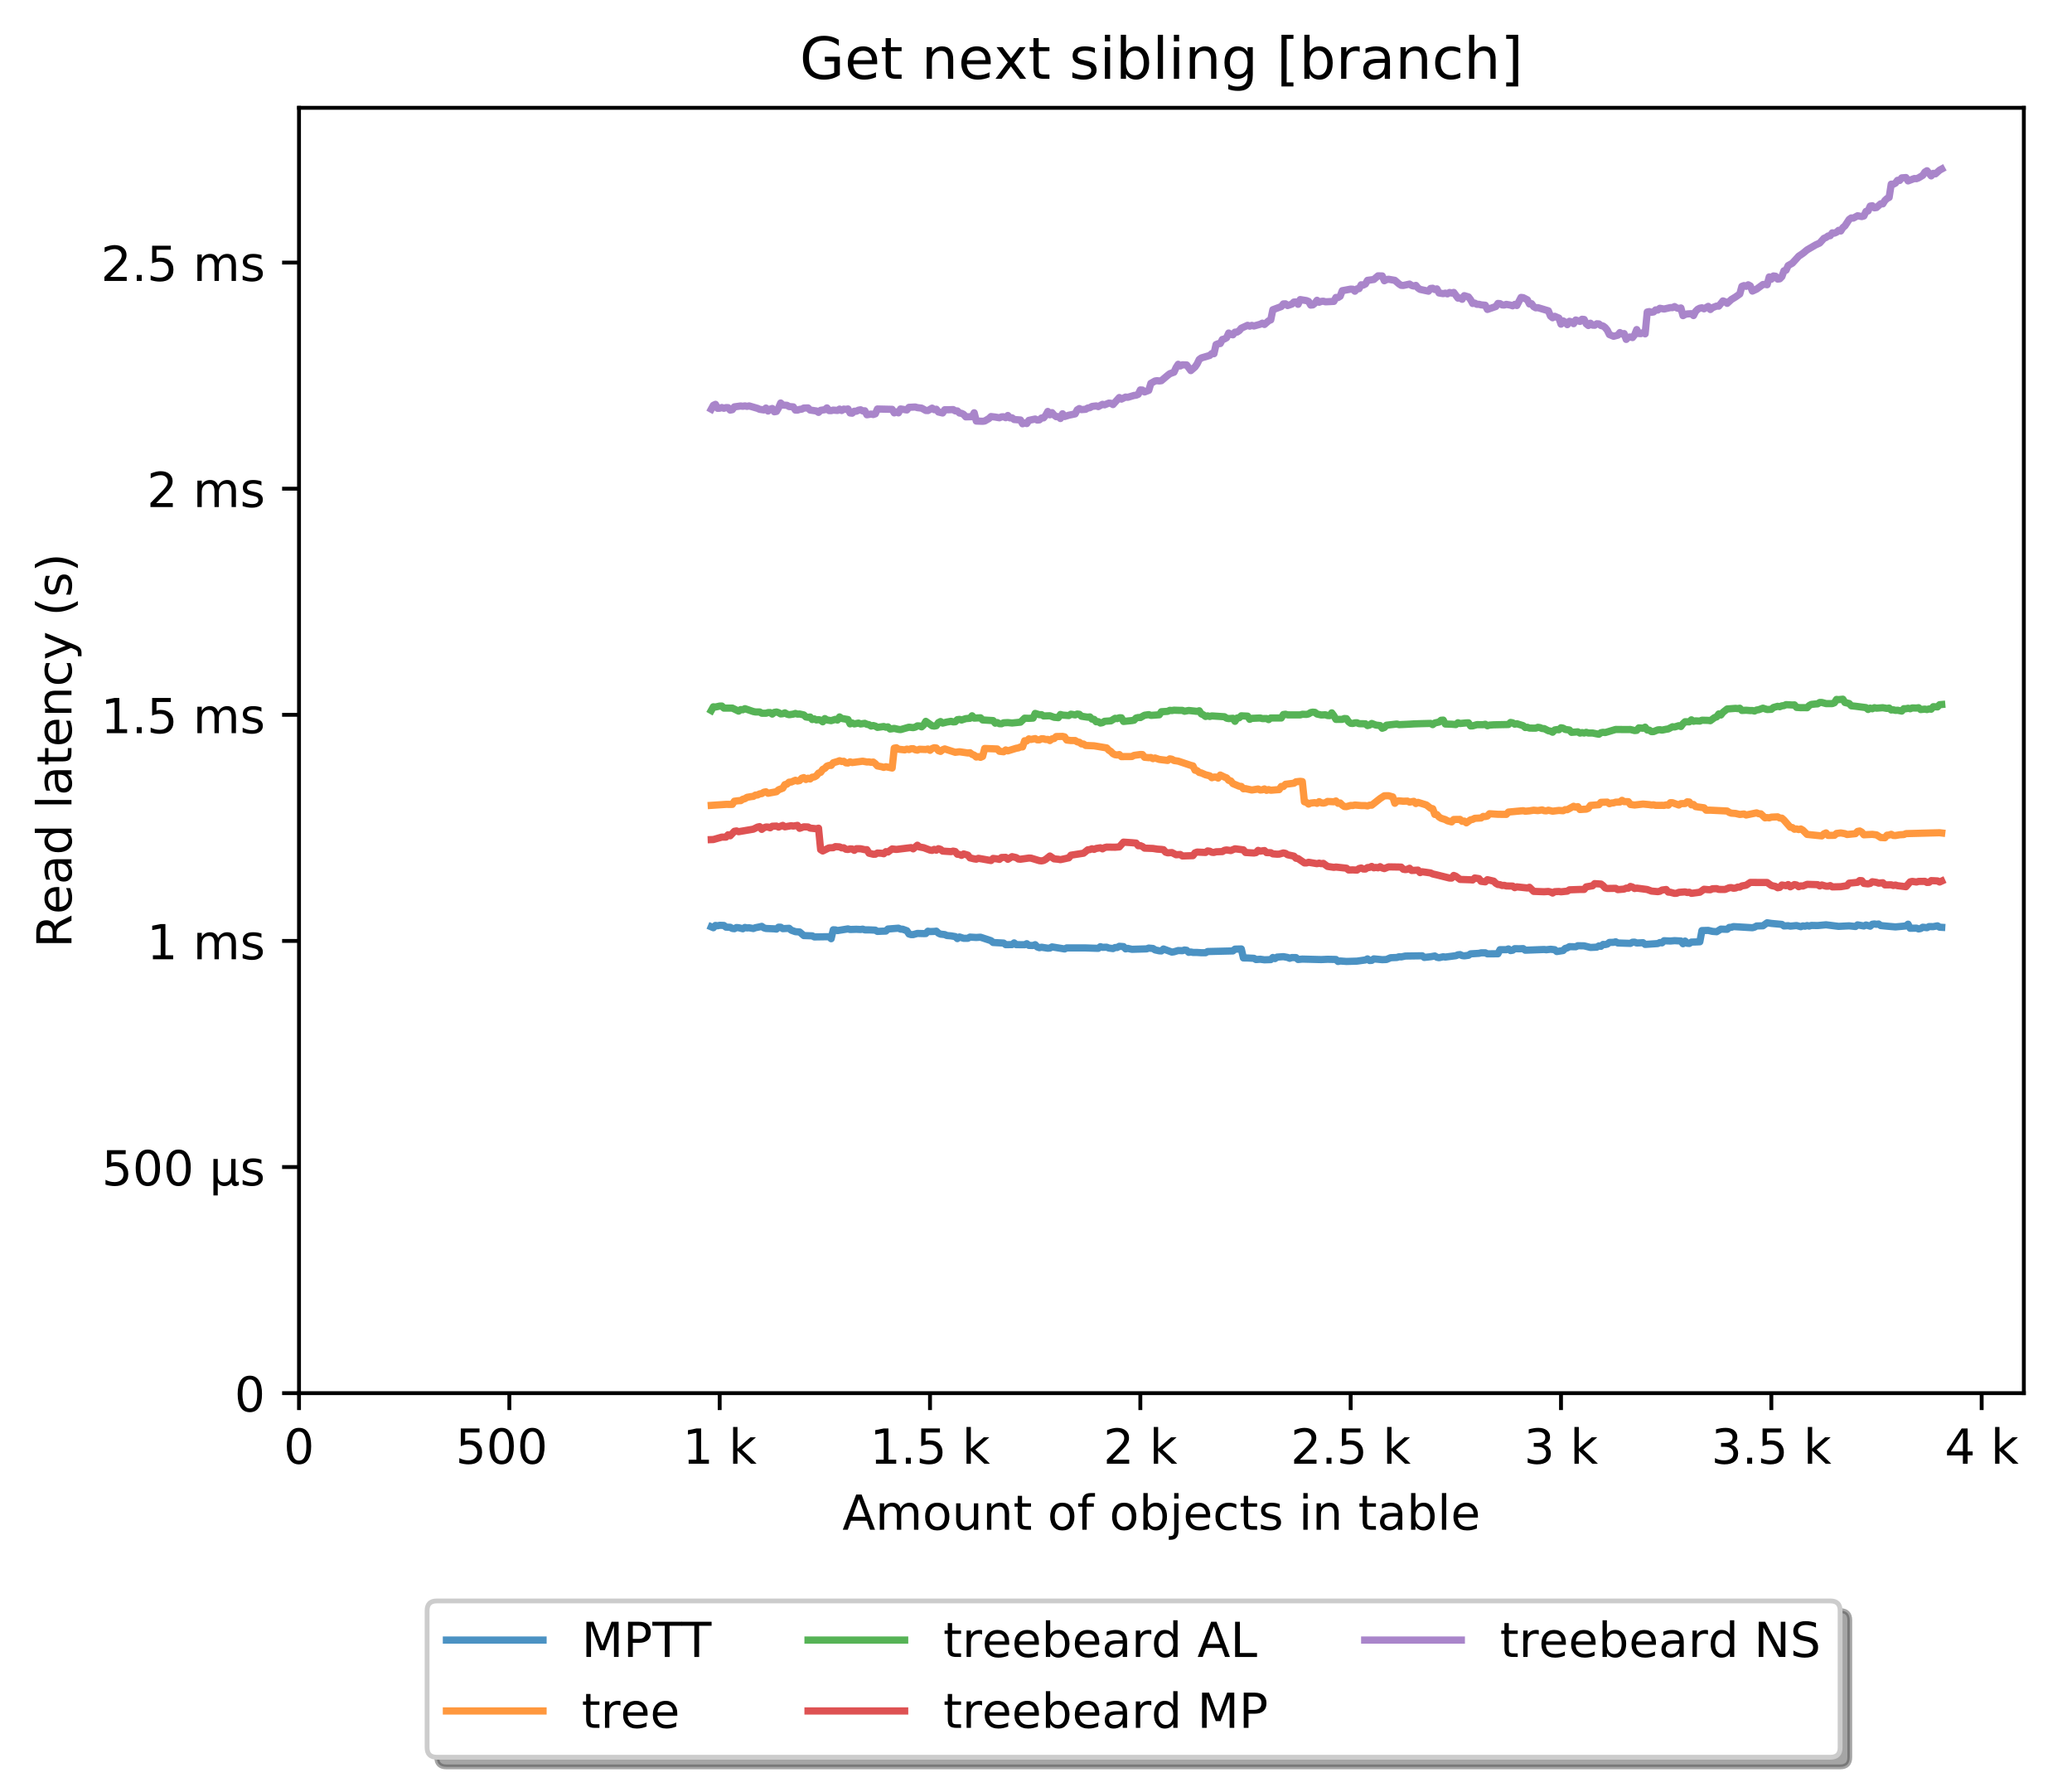 <?xml version="1.0" encoding="utf-8" standalone="no"?>
<!DOCTYPE svg PUBLIC "-//W3C//DTD SVG 1.1//EN"
  "http://www.w3.org/Graphics/SVG/1.1/DTD/svg11.dtd">
<!-- Created with matplotlib (http://matplotlib.org/) -->
<svg height="371pt" version="1.1" viewBox="0 0 429 371" width="429pt" xmlns="http://www.w3.org/2000/svg" xmlns:xlink="http://www.w3.org/1999/xlink">
 <defs>
  <style type="text/css">
*{stroke-linecap:butt;stroke-linejoin:round;}
  </style>
 </defs>
 <g id="figure_1">
  <g id="patch_1">
   <path d="M 0 371.002 
L 429.729 371.002 
L 429.729 0 
L 0 0 
z
" style="fill:#ffffff;"/>
  </g>
  <g id="axes_1">
   <g id="patch_2">
    <path d="M 61.909 288.43 
L 419.029 288.43 
L 419.029 22.318 
L 61.909 22.318 
z
" style="fill:#ffffff;"/>
   </g>
   <g id="matplotlib.axis_1">
    <g id="xtick_1">
     <g id="line2d_1">
      <defs>
       <path d="M 0 0 
L 0 3.5 
" id="m664b78339f" style="stroke:#000000;stroke-width:0.8;"/>
      </defs>
      <g>
       <use style="stroke:#000000;stroke-width:0.8;" x="61.909" xlink:href="#m664b78339f" y="288.43"/>
      </g>
     </g>
     <g id="text_1">
      <!-- 0 -->
      <defs>
       <path d="M 31.781 66.406 
Q 24.172 66.406 20.328 58.906 
Q 16.5 51.422 16.5 36.375 
Q 16.5 21.391 20.328 13.891 
Q 24.172 6.391 31.781 6.391 
Q 39.453 6.391 43.281 13.891 
Q 47.125 21.391 47.125 36.375 
Q 47.125 51.422 43.281 58.906 
Q 39.453 66.406 31.781 66.406 
z
M 31.781 74.219 
Q 44.047 74.219 50.516 64.516 
Q 56.984 54.828 56.984 36.375 
Q 56.984 17.969 50.516 8.266 
Q 44.047 -1.422 31.781 -1.422 
Q 19.531 -1.422 13.062 8.266 
Q 6.594 17.969 6.594 36.375 
Q 6.594 54.828 13.062 64.516 
Q 19.531 74.219 31.781 74.219 
z
" id="DejaVuSans-30"/>
      </defs>
      <g transform="translate(58.728 303.029)scale(0.1 -0.1)">
       <use xlink:href="#DejaVuSans-30"/>
      </g>
     </g>
    </g>
    <g id="xtick_2">
     <g id="line2d_2">
      <g>
       <use style="stroke:#000000;stroke-width:0.8;" x="105.458" xlink:href="#m664b78339f" y="288.43"/>
      </g>
     </g>
     <g id="text_2">
      <!-- 500  -->
      <defs>
       <path d="M 10.797 72.906 
L 49.516 72.906 
L 49.516 64.594 
L 19.828 64.594 
L 19.828 46.734 
Q 21.969 47.469 24.109 47.828 
Q 26.266 48.188 28.422 48.188 
Q 40.625 48.188 47.75 41.5 
Q 54.891 34.812 54.891 23.391 
Q 54.891 11.625 47.562 5.094 
Q 40.234 -1.422 26.906 -1.422 
Q 22.312 -1.422 17.547 -0.641 
Q 12.797 0.141 7.719 1.703 
L 7.719 11.625 
Q 12.109 9.234 16.797 8.062 
Q 21.484 6.891 26.703 6.891 
Q 35.156 6.891 40.078 11.328 
Q 45.016 15.766 45.016 23.391 
Q 45.016 31 40.078 35.438 
Q 35.156 39.891 26.703 39.891 
Q 22.75 39.891 18.812 39.016 
Q 14.891 38.141 10.797 36.281 
z
" id="DejaVuSans-35"/>
       <path id="DejaVuSans-20"/>
      </defs>
      <g transform="translate(94.325 303.029)scale(0.1 -0.1)">
       <use xlink:href="#DejaVuSans-35"/>
       <use x="63.623" xlink:href="#DejaVuSans-30"/>
       <use x="127.246" xlink:href="#DejaVuSans-30"/>
       <use x="190.869" xlink:href="#DejaVuSans-20"/>
      </g>
     </g>
    </g>
    <g id="xtick_3">
     <g id="line2d_3">
      <g>
       <use style="stroke:#000000;stroke-width:0.8;" x="149.007" xlink:href="#m664b78339f" y="288.43"/>
      </g>
     </g>
     <g id="text_3">
      <!-- 1 k -->
      <defs>
       <path d="M 12.406 8.297 
L 28.516 8.297 
L 28.516 63.922 
L 10.984 60.406 
L 10.984 69.391 
L 28.422 72.906 
L 38.281 72.906 
L 38.281 8.297 
L 54.391 8.297 
L 54.391 0 
L 12.406 0 
z
" id="DejaVuSans-31"/>
       <path d="M 9.078 75.984 
L 18.109 75.984 
L 18.109 31.109 
L 44.922 54.688 
L 56.391 54.688 
L 27.391 29.109 
L 57.625 0 
L 45.906 0 
L 18.109 26.703 
L 18.109 0 
L 9.078 0 
z
" id="DejaVuSans-6b"/>
      </defs>
      <g transform="translate(141.341 303.029)scale(0.1 -0.1)">
       <use xlink:href="#DejaVuSans-31"/>
       <use x="63.623" xlink:href="#DejaVuSans-20"/>
       <use x="95.41" xlink:href="#DejaVuSans-6b"/>
      </g>
     </g>
    </g>
    <g id="xtick_4">
     <g id="line2d_4">
      <g>
       <use style="stroke:#000000;stroke-width:0.8;" x="192.555" xlink:href="#m664b78339f" y="288.43"/>
      </g>
     </g>
     <g id="text_4">
      <!-- 1.5 k -->
      <defs>
       <path d="M 10.688 12.406 
L 21 12.406 
L 21 0 
L 10.688 0 
z
" id="DejaVuSans-2e"/>
      </defs>
      <g transform="translate(180.119 303.029)scale(0.1 -0.1)">
       <use xlink:href="#DejaVuSans-31"/>
       <use x="63.623" xlink:href="#DejaVuSans-2e"/>
       <use x="95.41" xlink:href="#DejaVuSans-35"/>
       <use x="159.033" xlink:href="#DejaVuSans-20"/>
       <use x="190.82" xlink:href="#DejaVuSans-6b"/>
      </g>
     </g>
    </g>
    <g id="xtick_5">
     <g id="line2d_5">
      <g>
       <use style="stroke:#000000;stroke-width:0.8;" x="236.104" xlink:href="#m664b78339f" y="288.43"/>
      </g>
     </g>
     <g id="text_5">
      <!-- 2 k -->
      <defs>
       <path d="M 19.188 8.297 
L 53.609 8.297 
L 53.609 0 
L 7.328 0 
L 7.328 8.297 
Q 12.938 14.109 22.625 23.891 
Q 32.328 33.688 34.812 36.531 
Q 39.547 41.844 41.422 45.531 
Q 43.312 49.219 43.312 52.781 
Q 43.312 58.594 39.234 62.25 
Q 35.156 65.922 28.609 65.922 
Q 23.969 65.922 18.812 64.312 
Q 13.672 62.703 7.812 59.422 
L 7.812 69.391 
Q 13.766 71.781 18.938 73 
Q 24.125 74.219 28.422 74.219 
Q 39.75 74.219 46.484 68.547 
Q 53.219 62.891 53.219 53.422 
Q 53.219 48.922 51.531 44.891 
Q 49.859 40.875 45.406 35.406 
Q 44.188 33.984 37.641 27.219 
Q 31.109 20.453 19.188 8.297 
z
" id="DejaVuSans-32"/>
      </defs>
      <g transform="translate(228.438 303.029)scale(0.1 -0.1)">
       <use xlink:href="#DejaVuSans-32"/>
       <use x="63.623" xlink:href="#DejaVuSans-20"/>
       <use x="95.41" xlink:href="#DejaVuSans-6b"/>
      </g>
     </g>
    </g>
    <g id="xtick_6">
     <g id="line2d_6">
      <g>
       <use style="stroke:#000000;stroke-width:0.8;" x="279.652" xlink:href="#m664b78339f" y="288.43"/>
      </g>
     </g>
     <g id="text_6">
      <!-- 2.5 k -->
      <g transform="translate(267.216 303.029)scale(0.1 -0.1)">
       <use xlink:href="#DejaVuSans-32"/>
       <use x="63.623" xlink:href="#DejaVuSans-2e"/>
       <use x="95.41" xlink:href="#DejaVuSans-35"/>
       <use x="159.033" xlink:href="#DejaVuSans-20"/>
       <use x="190.82" xlink:href="#DejaVuSans-6b"/>
      </g>
     </g>
    </g>
    <g id="xtick_7">
     <g id="line2d_7">
      <g>
       <use style="stroke:#000000;stroke-width:0.8;" x="323.201" xlink:href="#m664b78339f" y="288.43"/>
      </g>
     </g>
     <g id="text_7">
      <!-- 3 k -->
      <defs>
       <path d="M 40.578 39.312 
Q 47.656 37.797 51.625 33 
Q 55.609 28.219 55.609 21.188 
Q 55.609 10.406 48.188 4.484 
Q 40.766 -1.422 27.094 -1.422 
Q 22.516 -1.422 17.656 -0.516 
Q 12.797 0.391 7.625 2.203 
L 7.625 11.719 
Q 11.719 9.328 16.594 8.109 
Q 21.484 6.891 26.812 6.891 
Q 36.078 6.891 40.938 10.547 
Q 45.797 14.203 45.797 21.188 
Q 45.797 27.641 41.281 31.266 
Q 36.766 34.906 28.719 34.906 
L 20.219 34.906 
L 20.219 43.016 
L 29.109 43.016 
Q 36.375 43.016 40.234 45.922 
Q 44.094 48.828 44.094 54.297 
Q 44.094 59.906 40.109 62.906 
Q 36.141 65.922 28.719 65.922 
Q 24.656 65.922 20.016 65.031 
Q 15.375 64.156 9.812 62.312 
L 9.812 71.094 
Q 15.438 72.656 20.344 73.438 
Q 25.25 74.219 29.594 74.219 
Q 40.828 74.219 47.359 69.109 
Q 53.906 64.016 53.906 55.328 
Q 53.906 49.266 50.438 45.094 
Q 46.969 40.922 40.578 39.312 
z
" id="DejaVuSans-33"/>
      </defs>
      <g transform="translate(315.535 303.029)scale(0.1 -0.1)">
       <use xlink:href="#DejaVuSans-33"/>
       <use x="63.623" xlink:href="#DejaVuSans-20"/>
       <use x="95.41" xlink:href="#DejaVuSans-6b"/>
      </g>
     </g>
    </g>
    <g id="xtick_8">
     <g id="line2d_8">
      <g>
       <use style="stroke:#000000;stroke-width:0.8;" x="366.749" xlink:href="#m664b78339f" y="288.43"/>
      </g>
     </g>
     <g id="text_8">
      <!-- 3.5 k -->
      <g transform="translate(354.313 303.029)scale(0.1 -0.1)">
       <use xlink:href="#DejaVuSans-33"/>
       <use x="63.623" xlink:href="#DejaVuSans-2e"/>
       <use x="95.41" xlink:href="#DejaVuSans-35"/>
       <use x="159.033" xlink:href="#DejaVuSans-20"/>
       <use x="190.82" xlink:href="#DejaVuSans-6b"/>
      </g>
     </g>
    </g>
    <g id="xtick_9">
     <g id="line2d_9">
      <g>
       <use style="stroke:#000000;stroke-width:0.8;" x="410.298" xlink:href="#m664b78339f" y="288.43"/>
      </g>
     </g>
     <g id="text_9">
      <!-- 4 k -->
      <defs>
       <path d="M 37.797 64.312 
L 12.891 25.391 
L 37.797 25.391 
z
M 35.203 72.906 
L 47.609 72.906 
L 47.609 25.391 
L 58.016 25.391 
L 58.016 17.188 
L 47.609 17.188 
L 47.609 0 
L 37.797 0 
L 37.797 17.188 
L 4.891 17.188 
L 4.891 26.703 
z
" id="DejaVuSans-34"/>
      </defs>
      <g transform="translate(402.632 303.029)scale(0.1 -0.1)">
       <use xlink:href="#DejaVuSans-34"/>
       <use x="63.623" xlink:href="#DejaVuSans-20"/>
       <use x="95.41" xlink:href="#DejaVuSans-6b"/>
      </g>
     </g>
    </g>
    <g id="text_10">
     <!-- Amount of objects in table -->
     <defs>
      <path d="M 34.188 63.188 
L 20.797 26.906 
L 47.609 26.906 
z
M 28.609 72.906 
L 39.797 72.906 
L 67.578 0 
L 57.328 0 
L 50.688 18.703 
L 17.828 18.703 
L 11.188 0 
L 0.781 0 
z
" id="DejaVuSans-41"/>
      <path d="M 52 44.188 
Q 55.375 50.25 60.062 53.125 
Q 64.75 56 71.094 56 
Q 79.641 56 84.281 50.016 
Q 88.922 44.047 88.922 33.016 
L 88.922 0 
L 79.891 0 
L 79.891 32.719 
Q 79.891 40.578 77.094 44.375 
Q 74.312 48.188 68.609 48.188 
Q 61.625 48.188 57.562 43.547 
Q 53.516 38.922 53.516 30.906 
L 53.516 0 
L 44.484 0 
L 44.484 32.719 
Q 44.484 40.625 41.703 44.406 
Q 38.922 48.188 33.109 48.188 
Q 26.219 48.188 22.156 43.531 
Q 18.109 38.875 18.109 30.906 
L 18.109 0 
L 9.078 0 
L 9.078 54.688 
L 18.109 54.688 
L 18.109 46.188 
Q 21.188 51.219 25.484 53.609 
Q 29.781 56 35.688 56 
Q 41.656 56 45.828 52.969 
Q 50 49.953 52 44.188 
z
" id="DejaVuSans-6d"/>
      <path d="M 30.609 48.391 
Q 23.391 48.391 19.188 42.75 
Q 14.984 37.109 14.984 27.297 
Q 14.984 17.484 19.156 11.844 
Q 23.344 6.203 30.609 6.203 
Q 37.797 6.203 41.984 11.859 
Q 46.188 17.531 46.188 27.297 
Q 46.188 37.016 41.984 42.703 
Q 37.797 48.391 30.609 48.391 
z
M 30.609 56 
Q 42.328 56 49.016 48.375 
Q 55.719 40.766 55.719 27.297 
Q 55.719 13.875 49.016 6.219 
Q 42.328 -1.422 30.609 -1.422 
Q 18.844 -1.422 12.172 6.219 
Q 5.516 13.875 5.516 27.297 
Q 5.516 40.766 12.172 48.375 
Q 18.844 56 30.609 56 
z
" id="DejaVuSans-6f"/>
      <path d="M 8.5 21.578 
L 8.5 54.688 
L 17.484 54.688 
L 17.484 21.922 
Q 17.484 14.156 20.5 10.266 
Q 23.531 6.391 29.594 6.391 
Q 36.859 6.391 41.078 11.031 
Q 45.312 15.672 45.312 23.688 
L 45.312 54.688 
L 54.297 54.688 
L 54.297 0 
L 45.312 0 
L 45.312 8.406 
Q 42.047 3.422 37.719 1 
Q 33.406 -1.422 27.688 -1.422 
Q 18.266 -1.422 13.375 4.438 
Q 8.5 10.297 8.5 21.578 
z
M 31.109 56 
z
" id="DejaVuSans-75"/>
      <path d="M 54.891 33.016 
L 54.891 0 
L 45.906 0 
L 45.906 32.719 
Q 45.906 40.484 42.875 44.328 
Q 39.844 48.188 33.797 48.188 
Q 26.516 48.188 22.312 43.547 
Q 18.109 38.922 18.109 30.906 
L 18.109 0 
L 9.078 0 
L 9.078 54.688 
L 18.109 54.688 
L 18.109 46.188 
Q 21.344 51.125 25.703 53.562 
Q 30.078 56 35.797 56 
Q 45.219 56 50.047 50.172 
Q 54.891 44.344 54.891 33.016 
z
" id="DejaVuSans-6e"/>
      <path d="M 18.312 70.219 
L 18.312 54.688 
L 36.812 54.688 
L 36.812 47.703 
L 18.312 47.703 
L 18.312 18.016 
Q 18.312 11.328 20.141 9.422 
Q 21.969 7.516 27.594 7.516 
L 36.812 7.516 
L 36.812 0 
L 27.594 0 
Q 17.188 0 13.234 3.875 
Q 9.281 7.766 9.281 18.016 
L 9.281 47.703 
L 2.688 47.703 
L 2.688 54.688 
L 9.281 54.688 
L 9.281 70.219 
z
" id="DejaVuSans-74"/>
      <path d="M 37.109 75.984 
L 37.109 68.5 
L 28.516 68.5 
Q 23.688 68.5 21.797 66.547 
Q 19.922 64.594 19.922 59.516 
L 19.922 54.688 
L 34.719 54.688 
L 34.719 47.703 
L 19.922 47.703 
L 19.922 0 
L 10.891 0 
L 10.891 47.703 
L 2.297 47.703 
L 2.297 54.688 
L 10.891 54.688 
L 10.891 58.5 
Q 10.891 67.625 15.141 71.797 
Q 19.391 75.984 28.609 75.984 
z
" id="DejaVuSans-66"/>
      <path d="M 48.688 27.297 
Q 48.688 37.203 44.609 42.844 
Q 40.531 48.484 33.406 48.484 
Q 26.266 48.484 22.188 42.844 
Q 18.109 37.203 18.109 27.297 
Q 18.109 17.391 22.188 11.75 
Q 26.266 6.109 33.406 6.109 
Q 40.531 6.109 44.609 11.75 
Q 48.688 17.391 48.688 27.297 
z
M 18.109 46.391 
Q 20.953 51.266 25.266 53.625 
Q 29.594 56 35.594 56 
Q 45.562 56 51.781 48.094 
Q 58.016 40.188 58.016 27.297 
Q 58.016 14.406 51.781 6.484 
Q 45.562 -1.422 35.594 -1.422 
Q 29.594 -1.422 25.266 0.953 
Q 20.953 3.328 18.109 8.203 
L 18.109 0 
L 9.078 0 
L 9.078 75.984 
L 18.109 75.984 
z
" id="DejaVuSans-62"/>
      <path d="M 9.422 54.688 
L 18.406 54.688 
L 18.406 -0.984 
Q 18.406 -11.422 14.422 -16.109 
Q 10.453 -20.797 1.609 -20.797 
L -1.812 -20.797 
L -1.812 -13.188 
L 0.594 -13.188 
Q 5.719 -13.188 7.562 -10.812 
Q 9.422 -8.453 9.422 -0.984 
z
M 9.422 75.984 
L 18.406 75.984 
L 18.406 64.594 
L 9.422 64.594 
z
" id="DejaVuSans-6a"/>
      <path d="M 56.203 29.594 
L 56.203 25.203 
L 14.891 25.203 
Q 15.484 15.922 20.484 11.062 
Q 25.484 6.203 34.422 6.203 
Q 39.594 6.203 44.453 7.469 
Q 49.312 8.734 54.109 11.281 
L 54.109 2.781 
Q 49.266 0.734 44.188 -0.344 
Q 39.109 -1.422 33.891 -1.422 
Q 20.797 -1.422 13.156 6.188 
Q 5.516 13.812 5.516 26.812 
Q 5.516 40.234 12.766 48.109 
Q 20.016 56 32.328 56 
Q 43.359 56 49.781 48.891 
Q 56.203 41.797 56.203 29.594 
z
M 47.219 32.234 
Q 47.125 39.594 43.094 43.984 
Q 39.062 48.391 32.422 48.391 
Q 24.906 48.391 20.391 44.141 
Q 15.875 39.891 15.188 32.172 
z
" id="DejaVuSans-65"/>
      <path d="M 48.781 52.594 
L 48.781 44.188 
Q 44.969 46.297 41.141 47.344 
Q 37.312 48.391 33.406 48.391 
Q 24.656 48.391 19.812 42.844 
Q 14.984 37.312 14.984 27.297 
Q 14.984 17.281 19.812 11.734 
Q 24.656 6.203 33.406 6.203 
Q 37.312 6.203 41.141 7.25 
Q 44.969 8.297 48.781 10.406 
L 48.781 2.094 
Q 45.016 0.344 40.984 -0.531 
Q 36.969 -1.422 32.422 -1.422 
Q 20.062 -1.422 12.781 6.344 
Q 5.516 14.109 5.516 27.297 
Q 5.516 40.672 12.859 48.328 
Q 20.219 56 33.016 56 
Q 37.156 56 41.109 55.141 
Q 45.062 54.297 48.781 52.594 
z
" id="DejaVuSans-63"/>
      <path d="M 44.281 53.078 
L 44.281 44.578 
Q 40.484 46.531 36.375 47.5 
Q 32.281 48.484 27.875 48.484 
Q 21.188 48.484 17.844 46.438 
Q 14.5 44.391 14.5 40.281 
Q 14.5 37.156 16.891 35.375 
Q 19.281 33.594 26.516 31.984 
L 29.594 31.297 
Q 39.156 29.25 43.188 25.516 
Q 47.219 21.781 47.219 15.094 
Q 47.219 7.469 41.188 3.016 
Q 35.156 -1.422 24.609 -1.422 
Q 20.219 -1.422 15.453 -0.562 
Q 10.688 0.297 5.422 2 
L 5.422 11.281 
Q 10.406 8.688 15.234 7.391 
Q 20.062 6.109 24.812 6.109 
Q 31.156 6.109 34.562 8.281 
Q 37.984 10.453 37.984 14.406 
Q 37.984 18.062 35.516 20.016 
Q 33.062 21.969 24.703 23.781 
L 21.578 24.516 
Q 13.234 26.266 9.516 29.906 
Q 5.812 33.547 5.812 39.891 
Q 5.812 47.609 11.281 51.797 
Q 16.75 56 26.812 56 
Q 31.781 56 36.172 55.266 
Q 40.578 54.547 44.281 53.078 
z
" id="DejaVuSans-73"/>
      <path d="M 9.422 54.688 
L 18.406 54.688 
L 18.406 0 
L 9.422 0 
z
M 9.422 75.984 
L 18.406 75.984 
L 18.406 64.594 
L 9.422 64.594 
z
" id="DejaVuSans-69"/>
      <path d="M 34.281 27.484 
Q 23.391 27.484 19.188 25 
Q 14.984 22.516 14.984 16.5 
Q 14.984 11.719 18.141 8.906 
Q 21.297 6.109 26.703 6.109 
Q 34.188 6.109 38.703 11.406 
Q 43.219 16.703 43.219 25.484 
L 43.219 27.484 
z
M 52.203 31.203 
L 52.203 0 
L 43.219 0 
L 43.219 8.297 
Q 40.141 3.328 35.547 0.953 
Q 30.953 -1.422 24.312 -1.422 
Q 15.922 -1.422 10.953 3.297 
Q 6 8.016 6 15.922 
Q 6 25.141 12.172 29.828 
Q 18.359 34.516 30.609 34.516 
L 43.219 34.516 
L 43.219 35.406 
Q 43.219 41.609 39.141 45 
Q 35.062 48.391 27.688 48.391 
Q 23 48.391 18.547 47.266 
Q 14.109 46.141 10.016 43.891 
L 10.016 52.203 
Q 14.938 54.109 19.578 55.047 
Q 24.219 56 28.609 56 
Q 40.484 56 46.344 49.844 
Q 52.203 43.703 52.203 31.203 
z
" id="DejaVuSans-61"/>
      <path d="M 9.422 75.984 
L 18.406 75.984 
L 18.406 0 
L 9.422 0 
z
" id="DejaVuSans-6c"/>
     </defs>
     <g transform="translate(174.411 316.707)scale(0.1 -0.1)">
      <use xlink:href="#DejaVuSans-41"/>
      <use x="68.408" xlink:href="#DejaVuSans-6d"/>
      <use x="165.82" xlink:href="#DejaVuSans-6f"/>
      <use x="227.002" xlink:href="#DejaVuSans-75"/>
      <use x="290.381" xlink:href="#DejaVuSans-6e"/>
      <use x="353.76" xlink:href="#DejaVuSans-74"/>
      <use x="392.969" xlink:href="#DejaVuSans-20"/>
      <use x="424.756" xlink:href="#DejaVuSans-6f"/>
      <use x="485.938" xlink:href="#DejaVuSans-66"/>
      <use x="521.143" xlink:href="#DejaVuSans-20"/>
      <use x="552.93" xlink:href="#DejaVuSans-6f"/>
      <use x="614.111" xlink:href="#DejaVuSans-62"/>
      <use x="677.588" xlink:href="#DejaVuSans-6a"/>
      <use x="705.371" xlink:href="#DejaVuSans-65"/>
      <use x="766.895" xlink:href="#DejaVuSans-63"/>
      <use x="821.875" xlink:href="#DejaVuSans-74"/>
      <use x="861.084" xlink:href="#DejaVuSans-73"/>
      <use x="913.184" xlink:href="#DejaVuSans-20"/>
      <use x="944.971" xlink:href="#DejaVuSans-69"/>
      <use x="972.754" xlink:href="#DejaVuSans-6e"/>
      <use x="1036.133" xlink:href="#DejaVuSans-20"/>
      <use x="1067.92" xlink:href="#DejaVuSans-74"/>
      <use x="1107.129" xlink:href="#DejaVuSans-61"/>
      <use x="1168.408" xlink:href="#DejaVuSans-62"/>
      <use x="1231.885" xlink:href="#DejaVuSans-6c"/>
      <use x="1259.668" xlink:href="#DejaVuSans-65"/>
     </g>
    </g>
   </g>
   <g id="matplotlib.axis_2">
    <g id="ytick_1">
     <g id="line2d_10">
      <defs>
       <path d="M 0 0 
L -3.5 0 
" id="m841264f978" style="stroke:#000000;stroke-width:0.8;"/>
      </defs>
      <g>
       <use style="stroke:#000000;stroke-width:0.8;" x="61.909" xlink:href="#m841264f978" y="288.43"/>
      </g>
     </g>
     <g id="text_11">
      <!-- 0 -->
      <g transform="translate(48.547 292.229)scale(0.1 -0.1)">
       <use xlink:href="#DejaVuSans-30"/>
      </g>
     </g>
    </g>
    <g id="ytick_2">
     <g id="line2d_11">
      <g>
       <use style="stroke:#000000;stroke-width:0.8;" x="61.909" xlink:href="#m841264f978" y="241.616"/>
      </g>
     </g>
     <g id="text_12">
      <!-- 500 µs -->
      <defs>
       <path d="M 8.5 -20.797 
L 8.5 54.688 
L 17.484 54.688 
L 17.484 20.703 
Q 17.484 13.625 20.844 10 
Q 24.219 6.391 30.812 6.391 
Q 38.031 6.391 41.672 10.484 
Q 45.312 14.594 45.312 22.797 
L 45.312 54.688 
L 54.297 54.688 
L 54.297 12.594 
Q 54.297 9.672 55.141 8.281 
Q 56 6.891 57.812 6.891 
Q 58.25 6.891 59.031 7.156 
Q 59.812 7.422 61.188 8.016 
L 61.188 0.781 
Q 59.188 -0.344 57.391 -0.875 
Q 55.609 -1.422 53.906 -1.422 
Q 50.531 -1.422 48.531 0.484 
Q 46.531 2.391 45.797 6.297 
Q 43.359 2.438 39.812 0.5 
Q 36.281 -1.422 31.5 -1.422 
Q 26.516 -1.422 23.016 0.484 
Q 19.531 2.391 17.484 6.203 
L 17.484 -20.797 
z
" id="DejaVuSans-b5"/>
      </defs>
      <g transform="translate(21.072 245.416)scale(0.1 -0.1)">
       <use xlink:href="#DejaVuSans-35"/>
       <use x="63.623" xlink:href="#DejaVuSans-30"/>
       <use x="127.246" xlink:href="#DejaVuSans-30"/>
       <use x="190.869" xlink:href="#DejaVuSans-20"/>
       <use x="222.656" xlink:href="#DejaVuSans-b5"/>
       <use x="286.279" xlink:href="#DejaVuSans-73"/>
      </g>
     </g>
    </g>
    <g id="ytick_3">
     <g id="line2d_12">
      <g>
       <use style="stroke:#000000;stroke-width:0.8;" x="61.909" xlink:href="#m841264f978" y="194.803"/>
      </g>
     </g>
     <g id="text_13">
      <!-- 1 ms -->
      <g transform="translate(30.419 198.602)scale(0.1 -0.1)">
       <use xlink:href="#DejaVuSans-31"/>
       <use x="63.623" xlink:href="#DejaVuSans-20"/>
       <use x="95.41" xlink:href="#DejaVuSans-6d"/>
       <use x="192.822" xlink:href="#DejaVuSans-73"/>
      </g>
     </g>
    </g>
    <g id="ytick_4">
     <g id="line2d_13">
      <g>
       <use style="stroke:#000000;stroke-width:0.8;" x="61.909" xlink:href="#m841264f978" y="147.989"/>
      </g>
     </g>
     <g id="text_14">
      <!-- 1.5 ms -->
      <g transform="translate(20.878 151.788)scale(0.1 -0.1)">
       <use xlink:href="#DejaVuSans-31"/>
       <use x="63.623" xlink:href="#DejaVuSans-2e"/>
       <use x="95.41" xlink:href="#DejaVuSans-35"/>
       <use x="159.033" xlink:href="#DejaVuSans-20"/>
       <use x="190.82" xlink:href="#DejaVuSans-6d"/>
       <use x="288.232" xlink:href="#DejaVuSans-73"/>
      </g>
     </g>
    </g>
    <g id="ytick_5">
     <g id="line2d_14">
      <g>
       <use style="stroke:#000000;stroke-width:0.8;" x="61.909" xlink:href="#m841264f978" y="101.175"/>
      </g>
     </g>
     <g id="text_15">
      <!-- 2 ms -->
      <g transform="translate(30.419 104.974)scale(0.1 -0.1)">
       <use xlink:href="#DejaVuSans-32"/>
       <use x="63.623" xlink:href="#DejaVuSans-20"/>
       <use x="95.41" xlink:href="#DejaVuSans-6d"/>
       <use x="192.822" xlink:href="#DejaVuSans-73"/>
      </g>
     </g>
    </g>
    <g id="ytick_6">
     <g id="line2d_15">
      <g>
       <use style="stroke:#000000;stroke-width:0.8;" x="61.909" xlink:href="#m841264f978" y="54.361"/>
      </g>
     </g>
     <g id="text_16">
      <!-- 2.5 ms -->
      <g transform="translate(20.878 58.16)scale(0.1 -0.1)">
       <use xlink:href="#DejaVuSans-32"/>
       <use x="63.623" xlink:href="#DejaVuSans-2e"/>
       <use x="95.41" xlink:href="#DejaVuSans-35"/>
       <use x="159.033" xlink:href="#DejaVuSans-20"/>
       <use x="190.82" xlink:href="#DejaVuSans-6d"/>
       <use x="288.232" xlink:href="#DejaVuSans-73"/>
      </g>
     </g>
    </g>
    <g id="text_17">
     <!-- Read latency (s) -->
     <defs>
      <path d="M 44.391 34.188 
Q 47.562 33.109 50.562 29.594 
Q 53.562 26.078 56.594 19.922 
L 66.609 0 
L 56 0 
L 46.688 18.703 
Q 43.062 26.031 39.672 28.422 
Q 36.281 30.812 30.422 30.812 
L 19.672 30.812 
L 19.672 0 
L 9.812 0 
L 9.812 72.906 
L 32.078 72.906 
Q 44.578 72.906 50.734 67.672 
Q 56.891 62.453 56.891 51.906 
Q 56.891 45.016 53.688 40.469 
Q 50.484 35.938 44.391 34.188 
z
M 19.672 64.797 
L 19.672 38.922 
L 32.078 38.922 
Q 39.203 38.922 42.844 42.219 
Q 46.484 45.516 46.484 51.906 
Q 46.484 58.297 42.844 61.547 
Q 39.203 64.797 32.078 64.797 
z
" id="DejaVuSans-52"/>
      <path d="M 45.406 46.391 
L 45.406 75.984 
L 54.391 75.984 
L 54.391 0 
L 45.406 0 
L 45.406 8.203 
Q 42.578 3.328 38.25 0.953 
Q 33.938 -1.422 27.875 -1.422 
Q 17.969 -1.422 11.734 6.484 
Q 5.516 14.406 5.516 27.297 
Q 5.516 40.188 11.734 48.094 
Q 17.969 56 27.875 56 
Q 33.938 56 38.25 53.625 
Q 42.578 51.266 45.406 46.391 
z
M 14.797 27.297 
Q 14.797 17.391 18.875 11.75 
Q 22.953 6.109 30.078 6.109 
Q 37.203 6.109 41.297 11.75 
Q 45.406 17.391 45.406 27.297 
Q 45.406 37.203 41.297 42.844 
Q 37.203 48.484 30.078 48.484 
Q 22.953 48.484 18.875 42.844 
Q 14.797 37.203 14.797 27.297 
z
" id="DejaVuSans-64"/>
      <path d="M 32.172 -5.078 
Q 28.375 -14.844 24.75 -17.812 
Q 21.141 -20.797 15.094 -20.797 
L 7.906 -20.797 
L 7.906 -13.281 
L 13.188 -13.281 
Q 16.891 -13.281 18.938 -11.516 
Q 21 -9.766 23.484 -3.219 
L 25.094 0.875 
L 2.984 54.688 
L 12.5 54.688 
L 29.594 11.922 
L 46.688 54.688 
L 56.203 54.688 
z
" id="DejaVuSans-79"/>
      <path d="M 31 75.875 
Q 24.469 64.656 21.281 53.656 
Q 18.109 42.672 18.109 31.391 
Q 18.109 20.125 21.312 9.062 
Q 24.516 -2 31 -13.188 
L 23.188 -13.188 
Q 15.875 -1.703 12.234 9.375 
Q 8.594 20.453 8.594 31.391 
Q 8.594 42.281 12.203 53.312 
Q 15.828 64.359 23.188 75.875 
z
" id="DejaVuSans-28"/>
      <path d="M 8.016 75.875 
L 15.828 75.875 
Q 23.141 64.359 26.781 53.312 
Q 30.422 42.281 30.422 31.391 
Q 30.422 20.453 26.781 9.375 
Q 23.141 -1.703 15.828 -13.188 
L 8.016 -13.188 
Q 14.5 -2 17.703 9.062 
Q 20.906 20.125 20.906 31.391 
Q 20.906 42.672 17.703 53.656 
Q 14.5 64.656 8.016 75.875 
z
" id="DejaVuSans-29"/>
     </defs>
     <g transform="translate(14.798 196.212)rotate(-90)scale(0.1 -0.1)">
      <use xlink:href="#DejaVuSans-52"/>
      <use x="69.42" xlink:href="#DejaVuSans-65"/>
      <use x="130.943" xlink:href="#DejaVuSans-61"/>
      <use x="192.223" xlink:href="#DejaVuSans-64"/>
      <use x="255.699" xlink:href="#DejaVuSans-20"/>
      <use x="287.486" xlink:href="#DejaVuSans-6c"/>
      <use x="315.27" xlink:href="#DejaVuSans-61"/>
      <use x="376.549" xlink:href="#DejaVuSans-74"/>
      <use x="415.758" xlink:href="#DejaVuSans-65"/>
      <use x="477.281" xlink:href="#DejaVuSans-6e"/>
      <use x="540.66" xlink:href="#DejaVuSans-63"/>
      <use x="595.641" xlink:href="#DejaVuSans-79"/>
      <use x="654.82" xlink:href="#DejaVuSans-20"/>
      <use x="686.607" xlink:href="#DejaVuSans-28"/>
      <use x="725.621" xlink:href="#DejaVuSans-73"/>
      <use x="777.721" xlink:href="#DejaVuSans-29"/>
     </g>
    </g>
   </g>
   <g id="line2d_16">
    <path clip-path="url(#pf9249a0c67)" d="M 147.265 191.881 
L 147.7 192.065 
L 148.136 191.594 
L 148.571 191.665 
L 149.007 191.568 
L 149.877 191.597 
L 150.313 191.946 
L 151.184 191.973 
L 151.619 192.223 
L 152.055 192.266 
L 152.49 192.03 
L 152.926 192.066 
L 153.797 192.281 
L 154.232 192.011 
L 154.668 192.106 
L 155.103 192.079 
L 155.974 192.234 
L 156.41 192.065 
L 157.281 191.893 
L 157.716 191.788 
L 158.152 192.095 
L 158.587 192.221 
L 160.329 192.294 
L 160.765 192.349 
L 161.2 191.956 
L 161.636 191.962 
L 162.071 192.261 
L 163.378 192.185 
L 163.813 192.576 
L 164.684 192.885 
L 165.555 192.946 
L 166.426 193.691 
L 168.168 193.75 
L 168.603 193.971 
L 171.652 193.925 
L 172.087 194.341 
L 172.523 192.498 
L 172.958 192.519 
L 173.394 192.66 
L 175.571 192.309 
L 176.007 192.433 
L 177.313 192.392 
L 178.184 192.434 
L 178.62 192.361 
L 179.055 192.513 
L 179.926 192.512 
L 181.232 192.569 
L 181.668 192.833 
L 182.539 192.789 
L 183.41 192.762 
L 183.845 192.334 
L 186.023 192.162 
L 186.458 192.355 
L 186.894 192.376 
L 187.765 192.693 
L 188.2 193.363 
L 188.636 193.493 
L 189.071 193.49 
L 189.942 193.247 
L 191.249 193.282 
L 191.684 193.273 
L 192.12 192.791 
L 192.555 192.865 
L 193.426 192.833 
L 193.862 192.782 
L 194.297 193.189 
L 194.732 193.397 
L 195.603 193.483 
L 196.039 193.683 
L 196.91 193.755 
L 197.781 193.902 
L 198.216 194.314 
L 198.652 193.979 
L 199.523 194.259 
L 200.394 194.252 
L 200.829 194.007 
L 202.136 194.084 
L 203.007 194.027 
L 205.184 194.749 
L 205.62 195.126 
L 207.797 195.246 
L 208.233 195.575 
L 209.539 195.558 
L 209.974 195.211 
L 210.41 195.572 
L 212.152 195.589 
L 212.587 195.374 
L 213.023 195.728 
L 213.894 195.753 
L 214.329 195.581 
L 214.765 196.046 
L 215.2 196.201 
L 215.636 196.102 
L 216.942 196.308 
L 217.378 196.279 
L 217.813 196.038 
L 220.426 196.461 
L 220.862 196.249 
L 223.91 196.25 
L 224.781 196.251 
L 226.087 196.295 
L 227.394 196.335 
L 227.829 195.991 
L 228.265 196.126 
L 229.136 196.099 
L 229.571 196.274 
L 230.442 196.386 
L 230.878 196.166 
L 231.313 196.164 
L 231.749 195.909 
L 232.62 195.978 
L 233.055 196.45 
L 233.491 196.343 
L 234.362 196.536 
L 237.41 196.446 
L 237.846 196.283 
L 238.717 196.367 
L 239.152 196.659 
L 240.023 196.851 
L 240.458 196.875 
L 240.894 196.473 
L 242.636 197.114 
L 243.071 197.05 
L 243.942 196.788 
L 244.813 196.825 
L 245.249 196.683 
L 245.684 196.738 
L 246.12 197.162 
L 246.555 197.089 
L 246.991 197.18 
L 247.862 197.189 
L 248.733 197.244 
L 249.604 197.246 
L 250.039 196.997 
L 255.265 196.873 
L 255.7 196.5 
L 257.007 196.465 
L 257.442 198.321 
L 258.313 198.335 
L 259.62 198.401 
L 260.055 198.658 
L 260.926 198.593 
L 261.797 198.71 
L 263.104 198.67 
L 263.539 198.229 
L 263.975 198.46 
L 264.41 198.152 
L 265.717 198.058 
L 266.588 198.217 
L 267.023 198.396 
L 267.459 198.243 
L 268.33 198.253 
L 268.765 198.645 
L 269.636 198.561 
L 273.555 198.662 
L 274.862 198.602 
L 276.604 198.639 
L 277.039 199.058 
L 277.475 198.955 
L 278.781 199.048 
L 280.959 198.985 
L 282.701 198.74 
L 283.136 198.524 
L 283.572 198.854 
L 284.007 198.827 
L 284.443 198.518 
L 286.184 198.684 
L 287.055 198.647 
L 287.926 198.278 
L 289.233 198.227 
L 289.668 198.076 
L 290.104 198.111 
L 290.975 197.929 
L 294.459 197.877 
L 294.894 198.216 
L 296.201 198.073 
L 297.072 197.917 
L 297.507 198.181 
L 297.943 198.272 
L 298.814 198.078 
L 299.249 198.141 
L 301.426 197.861 
L 301.862 197.676 
L 302.297 197.629 
L 302.733 197.838 
L 303.168 197.892 
L 304.039 197.779 
L 304.475 197.478 
L 306.217 197.371 
L 306.652 197.268 
L 307.523 197.262 
L 307.959 197.473 
L 308.83 197.466 
L 310.136 197.464 
L 310.572 196.614 
L 311.878 196.619 
L 312.314 196.458 
L 312.749 196.797 
L 313.185 196.727 
L 313.62 196.403 
L 314.491 196.43 
L 315.362 196.392 
L 315.798 196.724 
L 319.717 196.574 
L 320.152 196.629 
L 321.023 196.526 
L 321.894 196.617 
L 322.33 196.999 
L 323.636 196.792 
L 324.072 196.351 
L 324.507 196.242 
L 324.943 195.985 
L 326.249 196.015 
L 326.685 195.795 
L 327.991 195.822 
L 329.298 196.151 
L 330.604 196.089 
L 331.04 195.835 
L 331.475 195.916 
L 331.91 195.528 
L 332.346 195.557 
L 332.781 195.457 
L 333.217 195.112 
L 334.088 195.092 
L 334.523 194.981 
L 334.959 195.225 
L 337.572 195.31 
L 338.007 195.071 
L 338.443 195.054 
L 338.878 195.23 
L 340.185 195.172 
L 340.62 195.523 
L 343.233 195.346 
L 343.669 195.138 
L 344.104 195.2 
L 344.54 194.762 
L 345.846 194.821 
L 346.717 194.746 
L 348.023 194.814 
L 348.459 195.38 
L 348.894 194.831 
L 349.33 195.284 
L 349.765 195.324 
L 350.201 195.039 
L 351.072 195.017 
L 351.943 194.978 
L 352.378 192.656 
L 353.685 192.622 
L 354.556 192.824 
L 355.427 192.894 
L 356.298 192.354 
L 357.604 192.399 
L 358.04 192 
L 358.475 191.983 
L 358.911 191.834 
L 362.83 192.067 
L 363.265 191.95 
L 363.701 191.706 
L 365.007 191.67 
L 365.878 191.044 
L 366.749 191.176 
L 368.927 191.376 
L 369.362 191.7 
L 370.233 191.65 
L 370.669 191.745 
L 371.975 191.617 
L 372.846 191.856 
L 373.282 191.688 
L 373.717 191.752 
L 374.153 191.617 
L 374.588 191.731 
L 375.024 191.592 
L 376.33 191.619 
L 378.072 191.462 
L 380.685 191.788 
L 382.862 191.676 
L 384.169 191.817 
L 384.604 191.476 
L 385.911 191.711 
L 386.346 191.504 
L 387.217 191.75 
L 387.653 191.348 
L 388.088 191.287 
L 388.524 191.361 
L 388.959 191.297 
L 389.395 191.622 
L 390.701 191.749 
L 392.443 191.901 
L 394.62 191.703 
L 395.056 191.331 
L 395.491 192.182 
L 396.798 192.151 
L 397.233 192.316 
L 397.669 192.238 
L 398.104 191.962 
L 398.975 192.062 
L 399.411 191.829 
L 400.282 191.843 
L 401.153 191.677 
L 401.588 191.96 
L 402.024 191.986 
L 402.024 191.986 
" style="fill:none;opacity:0.8;stroke:#1f77b4;stroke-linecap:square;stroke-width:1.5;"/>
   </g>
   <g id="line2d_17">
    <path clip-path="url(#pf9249a0c67)" d="M 147.265 166.734 
L 150.313 166.53 
L 151.619 166.535 
L 152.055 165.875 
L 152.926 165.769 
L 153.361 165.759 
L 153.797 165.465 
L 154.232 165.353 
L 154.668 165.071 
L 155.539 164.922 
L 155.974 164.874 
L 156.41 164.602 
L 156.845 164.585 
L 157.281 164.356 
L 157.716 164.297 
L 158.152 164.015 
L 158.587 163.927 
L 159.023 164.227 
L 160.765 163.908 
L 161.2 163.515 
L 162.071 163.178 
L 162.507 162.439 
L 162.942 162.336 
L 163.378 161.934 
L 163.813 161.911 
L 164.684 161.539 
L 165.119 161.697 
L 165.555 161.607 
L 165.99 161.124 
L 166.426 160.991 
L 166.861 161.378 
L 167.297 161.115 
L 167.732 161.273 
L 168.168 160.905 
L 168.603 160.855 
L 169.039 160.607 
L 169.474 160.056 
L 169.91 159.9 
L 170.345 159.286 
L 170.781 159.072 
L 171.216 158.616 
L 171.652 158.458 
L 172.087 158.46 
L 172.523 157.915 
L 173.394 157.659 
L 173.829 157.494 
L 174.265 157.648 
L 174.7 157.609 
L 175.136 157.929 
L 175.571 157.967 
L 176.007 157.726 
L 176.442 157.869 
L 178.62 157.593 
L 179.49 157.756 
L 179.926 157.735 
L 180.361 157.829 
L 180.797 157.769 
L 181.232 158.096 
L 181.668 158.574 
L 182.539 158.738 
L 182.974 158.874 
L 183.41 158.738 
L 184.716 159.005 
L 185.152 154.893 
L 185.587 154.809 
L 186.023 155.11 
L 187.329 155.246 
L 187.765 155.089 
L 188.2 155.193 
L 188.636 155.01 
L 189.071 155.003 
L 189.507 155.225 
L 189.942 155.302 
L 190.378 155.114 
L 191.684 155.17 
L 192.12 155.067 
L 192.555 155.338 
L 192.991 154.969 
L 193.426 154.805 
L 193.862 154.859 
L 194.297 155.409 
L 194.732 155.563 
L 195.168 155.225 
L 195.603 155.048 
L 196.474 155.336 
L 197.781 155.749 
L 198.652 155.638 
L 200.394 155.891 
L 200.829 155.838 
L 201.265 156.176 
L 201.7 156.339 
L 202.136 156.727 
L 202.571 156.642 
L 203.007 156.794 
L 203.442 156.606 
L 203.878 154.955 
L 206.491 155.061 
L 206.926 155.538 
L 207.797 155.64 
L 208.233 155.26 
L 208.668 155.451 
L 210.41 154.912 
L 210.845 154.84 
L 211.281 154.652 
L 211.716 154.631 
L 212.152 153.36 
L 212.587 153.4 
L 213.023 152.971 
L 213.458 153.091 
L 214.329 152.91 
L 214.765 153.167 
L 215.2 153.171 
L 215.636 152.949 
L 216.071 152.961 
L 216.507 153.1 
L 216.942 153.077 
L 217.378 153.318 
L 217.813 152.97 
L 218.249 152.902 
L 218.684 152.489 
L 219.991 152.457 
L 220.426 152.557 
L 220.862 153.209 
L 221.733 153.313 
L 222.604 153.309 
L 223.039 153.589 
L 223.475 153.673 
L 223.91 154.006 
L 224.346 154.034 
L 224.781 154.331 
L 226.523 154.407 
L 229.136 154.844 
L 229.571 155.314 
L 230.007 155.581 
L 230.442 156.036 
L 230.878 156.25 
L 231.313 156.307 
L 231.749 156.217 
L 232.184 156.649 
L 233.055 156.627 
L 233.926 156.631 
L 234.362 156.617 
L 234.797 156.387 
L 236.104 156.205 
L 236.539 156.216 
L 236.975 156.78 
L 237.846 156.859 
L 238.281 156.828 
L 238.717 157.064 
L 239.152 156.928 
L 240.023 157.225 
L 241.765 157.435 
L 242.2 157.105 
L 242.636 157.184 
L 243.071 157.449 
L 243.942 157.577 
L 246.555 158.454 
L 246.991 158.562 
L 247.426 159.456 
L 247.862 159.545 
L 248.297 159.927 
L 248.733 160.024 
L 249.604 160.402 
L 250.475 160.618 
L 250.91 161.013 
L 251.346 160.872 
L 251.781 160.88 
L 252.217 161.085 
L 252.652 160.458 
L 253.523 160.879 
L 253.959 161.043 
L 254.394 161.553 
L 254.83 161.676 
L 255.265 162.225 
L 256.571 162.776 
L 257.007 162.816 
L 257.442 163.302 
L 257.878 163.269 
L 259.184 163.559 
L 260.491 163.35 
L 260.926 163.554 
L 261.362 163.518 
L 261.797 163.334 
L 262.233 163.627 
L 262.668 163.468 
L 263.104 163.606 
L 264.41 163.498 
L 264.846 163.476 
L 265.281 162.819 
L 265.717 162.841 
L 266.152 162.371 
L 267.894 162.151 
L 268.33 161.857 
L 269.201 161.76 
L 269.636 161.812 
L 270.072 165.993 
L 270.507 166.117 
L 270.942 166.47 
L 271.378 166.26 
L 272.249 166.17 
L 272.684 166.312 
L 273.12 165.965 
L 273.555 166.206 
L 273.991 166.271 
L 274.426 166.177 
L 274.862 165.921 
L 276.168 165.997 
L 276.604 165.826 
L 277.039 166.307 
L 277.475 166.241 
L 277.91 166.69 
L 278.346 166.973 
L 278.781 166.994 
L 279.652 166.749 
L 280.088 166.767 
L 280.523 166.667 
L 281.83 166.773 
L 282.701 166.784 
L 283.136 166.854 
L 283.572 166.689 
L 284.007 166.699 
L 285.749 165.325 
L 286.62 164.753 
L 287.491 164.738 
L 288.362 164.981 
L 288.797 166.302 
L 289.233 165.852 
L 289.668 165.801 
L 290.539 165.878 
L 291.41 165.853 
L 291.846 166.065 
L 292.717 165.899 
L 293.152 166.357 
L 293.588 166.112 
L 295.33 166.653 
L 296.201 167.332 
L 296.636 167.427 
L 297.072 168.613 
L 297.507 168.644 
L 297.943 169.133 
L 298.378 169.409 
L 299.249 169.68 
L 299.685 169.927 
L 300.556 170.16 
L 300.991 169.661 
L 302.297 169.642 
L 302.733 170.042 
L 303.168 169.987 
L 303.604 170.351 
L 304.475 169.725 
L 304.91 169.643 
L 305.346 169.414 
L 306.652 169.35 
L 307.088 169.023 
L 307.523 169.048 
L 307.959 168.945 
L 308.394 168.468 
L 310.136 168.584 
L 311.878 168.604 
L 312.314 168.121 
L 315.362 167.838 
L 315.798 167.95 
L 316.668 167.876 
L 317.539 167.737 
L 318.41 167.822 
L 319.281 167.674 
L 319.717 167.84 
L 320.152 167.876 
L 320.588 167.734 
L 321.459 167.943 
L 322.765 167.781 
L 323.636 167.849 
L 324.072 167.618 
L 324.507 167.631 
L 325.814 166.923 
L 326.249 167.11 
L 326.685 166.998 
L 327.12 167.598 
L 327.991 167.538 
L 328.427 167.519 
L 328.862 167.34 
L 329.298 166.74 
L 331.04 166.604 
L 331.475 166.106 
L 332.781 166.061 
L 333.217 166.393 
L 333.652 166.244 
L 334.088 166.217 
L 334.523 166.073 
L 335.394 166.046 
L 335.83 165.694 
L 336.265 165.963 
L 337.136 165.969 
L 337.572 166.556 
L 338.443 166.666 
L 340.185 166.464 
L 341.491 166.584 
L 341.927 166.666 
L 342.362 166.62 
L 342.798 166.735 
L 344.104 166.726 
L 344.54 166.743 
L 344.975 166.632 
L 345.411 166.7 
L 345.846 166.186 
L 346.281 166.19 
L 347.588 166.665 
L 348.023 166.377 
L 348.894 166.358 
L 349.33 166.003 
L 349.765 166.042 
L 350.201 166.627 
L 350.636 166.551 
L 351.072 166.993 
L 352.814 167.24 
L 353.249 167.735 
L 354.12 167.732 
L 357.604 167.905 
L 358.04 168.201 
L 358.475 168.351 
L 359.346 168.408 
L 360.217 168.619 
L 361.088 168.521 
L 361.523 168.733 
L 363.701 168.286 
L 364.136 168.474 
L 364.572 168.49 
L 365.443 169.319 
L 365.878 169.26 
L 366.314 169.32 
L 366.749 169.174 
L 368.056 169.113 
L 368.491 169.355 
L 368.927 169.386 
L 369.362 169.775 
L 370.669 171.267 
L 371.104 171.33 
L 371.54 171.68 
L 371.975 171.615 
L 372.411 171.745 
L 372.846 171.624 
L 373.282 171.876 
L 374.153 172.751 
L 377.201 173.057 
L 377.636 172.633 
L 378.072 172.44 
L 378.507 172.957 
L 379.814 172.933 
L 380.249 172.551 
L 381.12 172.444 
L 381.991 172.59 
L 382.427 172.771 
L 384.169 172.595 
L 384.604 172.131 
L 385.04 172.041 
L 385.475 172.283 
L 385.911 172.829 
L 387.653 172.738 
L 388.524 172.848 
L 389.395 173.393 
L 390.266 173.443 
L 390.701 172.91 
L 391.137 172.88 
L 391.572 172.724 
L 392.007 172.966 
L 392.443 172.979 
L 393.314 172.827 
L 394.185 172.78 
L 394.62 172.587 
L 401.588 172.403 
L 402.024 172.455 
L 402.024 172.455 
" style="fill:none;opacity:0.8;stroke:#ff7f0e;stroke-linecap:square;stroke-width:1.5;"/>
   </g>
   <g id="line2d_18">
    <path clip-path="url(#pf9249a0c67)" d="M 147.265 147.103 
L 147.7 146.331 
L 148.136 146.377 
L 149.007 146.182 
L 149.442 146.173 
L 149.877 146.598 
L 151.619 146.597 
L 152.926 147.224 
L 153.361 146.908 
L 153.797 146.939 
L 154.232 146.718 
L 155.974 147.312 
L 156.41 147.395 
L 157.281 147.396 
L 157.716 147.656 
L 158.587 147.666 
L 159.023 147.529 
L 159.458 147.523 
L 159.894 147.834 
L 160.329 147.485 
L 160.765 147.409 
L 161.2 147.538 
L 161.636 147.801 
L 162.071 147.757 
L 162.507 147.584 
L 162.942 147.844 
L 163.378 147.97 
L 164.249 147.845 
L 164.684 147.706 
L 165.119 147.85 
L 165.555 147.82 
L 166.426 148.013 
L 166.861 148.432 
L 167.297 148.503 
L 167.732 148.444 
L 168.168 148.967 
L 168.603 148.836 
L 169.039 149.052 
L 169.474 148.984 
L 169.91 149.095 
L 170.345 149.433 
L 170.781 148.77 
L 171.216 149.053 
L 172.087 149.197 
L 172.958 148.932 
L 173.394 149.071 
L 173.829 148.426 
L 174.265 148.741 
L 175.571 148.964 
L 176.007 149.864 
L 176.442 149.676 
L 176.878 149.87 
L 177.749 149.701 
L 178.184 149.881 
L 179.055 149.753 
L 179.49 149.955 
L 179.926 150.031 
L 180.361 150.314 
L 180.797 150.207 
L 181.232 150.326 
L 181.668 150.589 
L 182.974 150.413 
L 183.41 150.555 
L 183.845 150.483 
L 184.281 150.931 
L 185.152 150.801 
L 186.023 151.003 
L 186.458 151.053 
L 188.2 150.55 
L 189.071 150.646 
L 189.507 150.535 
L 189.942 150.279 
L 190.378 150.292 
L 190.813 150.484 
L 191.249 150.084 
L 191.684 149.344 
L 192.991 150.258 
L 193.426 150.324 
L 193.862 150.241 
L 194.297 149.608 
L 194.732 149.386 
L 195.168 149.705 
L 196.039 149.487 
L 196.91 149.335 
L 197.345 149.459 
L 197.781 149.43 
L 198.216 148.993 
L 198.652 148.933 
L 199.087 149.069 
L 199.958 148.778 
L 200.829 148.713 
L 201.265 148.19 
L 201.7 148.673 
L 203.007 148.607 
L 203.442 149.051 
L 205.62 149.183 
L 206.055 149.719 
L 206.491 149.594 
L 206.926 149.826 
L 207.362 149.838 
L 207.797 149.641 
L 208.668 149.599 
L 209.539 149.685 
L 211.281 149.511 
L 212.152 148.685 
L 213.023 148.719 
L 213.894 148.67 
L 214.329 147.699 
L 215.2 147.967 
L 215.636 147.954 
L 216.071 148.225 
L 217.378 148.184 
L 218.249 148.5 
L 219.12 148.579 
L 219.555 147.921 
L 219.991 148.044 
L 221.297 148.147 
L 221.733 147.857 
L 222.604 148.004 
L 223.039 147.83 
L 223.475 147.884 
L 223.91 148.284 
L 224.781 148.415 
L 225.216 148.474 
L 225.652 148.42 
L 226.087 148.876 
L 226.523 148.931 
L 226.958 149.428 
L 227.394 149.405 
L 227.829 149.693 
L 228.265 149.607 
L 228.7 149.328 
L 230.007 149.24 
L 230.878 148.712 
L 231.313 148.779 
L 231.749 148.599 
L 232.184 148.612 
L 232.62 149.36 
L 234.362 149.18 
L 234.797 149.105 
L 235.233 148.65 
L 235.668 148.547 
L 236.104 148.562 
L 236.975 148.072 
L 237.846 147.949 
L 238.281 148.105 
L 240.023 147.983 
L 240.458 147.349 
L 241.765 147.271 
L 242.2 147.061 
L 242.636 147.103 
L 243.071 147.03 
L 243.942 147.061 
L 244.813 147.069 
L 245.249 147.251 
L 246.12 147.088 
L 247.862 147.274 
L 248.297 147.151 
L 248.733 147.806 
L 249.168 147.997 
L 249.604 148.329 
L 250.039 148.21 
L 250.475 148.329 
L 250.91 148.216 
L 253.523 148.389 
L 253.959 148.687 
L 254.394 148.773 
L 255.265 148.706 
L 255.7 149.333 
L 256.136 148.651 
L 256.571 148.605 
L 257.007 148.198 
L 258.313 148.264 
L 258.749 148.925 
L 259.184 148.723 
L 260.926 148.646 
L 261.362 148.772 
L 262.233 148.758 
L 262.668 148.985 
L 263.104 148.642 
L 265.281 148.649 
L 265.717 147.927 
L 266.152 147.867 
L 266.588 147.998 
L 269.201 148.009 
L 269.636 147.877 
L 270.507 147.902 
L 270.942 147.806 
L 271.378 147.516 
L 271.813 147.436 
L 272.249 147.479 
L 272.684 147.825 
L 273.555 148.023 
L 274.426 147.979 
L 274.862 148.137 
L 275.297 148.159 
L 275.733 147.585 
L 276.168 148.166 
L 276.604 148.938 
L 277.91 148.929 
L 278.346 148.758 
L 278.781 148.785 
L 279.217 149.418 
L 279.652 149.741 
L 280.088 149.786 
L 280.523 149.65 
L 280.959 149.64 
L 281.394 149.827 
L 282.701 149.848 
L 283.136 150.212 
L 283.572 150.103 
L 284.007 149.782 
L 284.878 150.113 
L 285.749 150.215 
L 286.184 150.771 
L 286.62 150.619 
L 287.055 150.14 
L 289.233 149.893 
L 289.668 150.029 
L 291.846 149.924 
L 292.717 149.869 
L 294.459 149.813 
L 296.201 149.768 
L 296.636 150.022 
L 297.072 149.677 
L 297.943 149.487 
L 298.378 149.119 
L 298.814 149.084 
L 299.249 149.896 
L 300.556 149.935 
L 301.426 150.008 
L 301.862 149.634 
L 302.297 149.787 
L 303.604 149.661 
L 304.039 149.646 
L 304.475 150.291 
L 304.91 150.276 
L 305.781 150.024 
L 307.088 150.027 
L 307.523 149.942 
L 307.959 150.251 
L 308.394 150.112 
L 309.265 150.057 
L 310.572 150.029 
L 312.314 149.995 
L 312.749 149.571 
L 313.185 149.648 
L 313.62 149.927 
L 314.056 149.834 
L 315.362 150.235 
L 315.798 150.622 
L 316.233 150.569 
L 316.668 150.739 
L 317.975 150.753 
L 318.41 150.577 
L 318.846 150.637 
L 319.281 150.829 
L 319.717 150.846 
L 320.588 151.291 
L 321.023 151.365 
L 321.459 151.594 
L 321.894 151.127 
L 322.33 151.048 
L 322.765 151.083 
L 323.201 150.669 
L 323.636 150.753 
L 324.072 151.021 
L 324.943 151.133 
L 325.378 151.619 
L 326.685 151.512 
L 327.12 151.774 
L 327.556 151.669 
L 327.991 151.758 
L 328.427 151.614 
L 328.862 151.763 
L 329.733 151.753 
L 330.604 151.932 
L 331.04 152.01 
L 331.475 151.692 
L 331.91 151.61 
L 332.346 151.663 
L 334.523 151.019 
L 336.701 151.041 
L 337.572 151.028 
L 338.443 151.248 
L 338.878 151.206 
L 339.314 150.693 
L 340.185 150.77 
L 340.62 150.545 
L 341.056 151.131 
L 341.491 151.166 
L 341.927 151.467 
L 342.362 151.464 
L 343.233 151.113 
L 343.669 151.074 
L 344.104 151.159 
L 344.975 150.978 
L 345.411 150.916 
L 346.281 150.466 
L 346.717 150.508 
L 347.588 150.239 
L 348.023 150.408 
L 348.459 149.82 
L 348.894 149.423 
L 349.765 149.447 
L 350.201 149.027 
L 350.636 149.324 
L 351.072 149.243 
L 351.943 149.289 
L 352.378 149.107 
L 353.685 149.14 
L 354.12 149.206 
L 354.991 148.565 
L 355.427 148.416 
L 355.862 147.808 
L 356.298 148.026 
L 356.733 147.472 
L 357.604 146.783 
L 359.346 146.652 
L 359.782 146.703 
L 360.217 146.626 
L 360.653 147.086 
L 361.523 147.039 
L 362.394 147.109 
L 362.83 147.101 
L 363.265 147.207 
L 363.701 146.99 
L 364.136 146.935 
L 365.007 146.613 
L 365.878 146.892 
L 366.749 146.85 
L 367.185 146.471 
L 368.056 146.229 
L 368.491 146.311 
L 368.927 146.131 
L 369.362 146.084 
L 369.798 145.883 
L 371.104 145.955 
L 371.54 145.935 
L 371.975 146.453 
L 372.846 146.512 
L 373.717 146.506 
L 374.153 146.522 
L 374.588 146.069 
L 375.024 145.836 
L 375.895 145.744 
L 376.33 145.72 
L 376.765 145.436 
L 377.201 145.436 
L 378.072 145.668 
L 379.378 145.666 
L 379.814 145.484 
L 380.249 144.804 
L 380.685 144.845 
L 381.556 144.757 
L 381.991 145.442 
L 382.862 145.647 
L 383.298 146.121 
L 384.169 146.213 
L 386.346 146.495 
L 386.782 146.883 
L 387.217 146.599 
L 387.653 146.735 
L 388.088 146.517 
L 388.524 146.615 
L 389.83 146.518 
L 390.701 146.67 
L 391.137 146.588 
L 391.572 146.988 
L 392.007 146.945 
L 392.443 147.071 
L 392.878 147.036 
L 393.749 147.215 
L 394.185 146.719 
L 394.62 146.733 
L 395.056 146.633 
L 395.491 146.737 
L 395.927 146.563 
L 396.798 146.589 
L 397.233 146.518 
L 397.669 146.901 
L 398.54 146.808 
L 398.975 146.9 
L 399.411 146.769 
L 399.846 146.825 
L 400.282 146.309 
L 401.153 146.35 
L 401.588 145.893 
L 402.024 145.853 
L 402.024 145.853 
" style="fill:none;opacity:0.8;stroke:#2ca02c;stroke-linecap:square;stroke-width:1.5;"/>
   </g>
   <g id="line2d_19">
    <path clip-path="url(#pf9249a0c67)" d="M 147.265 173.826 
L 147.7 173.81 
L 149.442 173.311 
L 150.313 173.305 
L 150.748 172.828 
L 151.184 173.03 
L 152.055 172.103 
L 152.49 172.027 
L 152.926 172.185 
L 155.974 171.665 
L 156.845 171.234 
L 157.281 171.139 
L 157.716 171.705 
L 158.152 171.372 
L 158.587 171.217 
L 159.023 171.228 
L 159.458 171.385 
L 159.894 171.056 
L 160.765 171.024 
L 161.2 171.231 
L 162.071 170.881 
L 162.507 171.178 
L 163.813 170.947 
L 164.249 171.02 
L 165.119 170.882 
L 165.555 171.486 
L 166.426 171.182 
L 167.297 171.207 
L 167.732 171.444 
L 169.039 171.58 
L 169.474 171.463 
L 169.91 175.903 
L 170.345 176.177 
L 171.652 175.529 
L 172.523 175.5 
L 172.958 175.274 
L 173.829 175.33 
L 174.265 175.538 
L 174.7 175.519 
L 175.136 175.817 
L 175.571 175.874 
L 176.007 175.744 
L 176.442 175.769 
L 176.878 176.043 
L 177.313 175.716 
L 178.184 175.72 
L 179.055 175.91 
L 179.49 175.909 
L 179.926 176.641 
L 180.797 176.851 
L 181.232 176.849 
L 181.668 176.606 
L 182.539 176.651 
L 182.974 176.751 
L 183.41 176.317 
L 183.845 176.396 
L 184.716 175.758 
L 185.587 175.86 
L 188.636 175.485 
L 189.071 175.738 
L 189.942 174.985 
L 190.378 175.348 
L 191.249 175.502 
L 192.555 175.993 
L 192.991 176.055 
L 193.426 175.848 
L 193.862 176.011 
L 194.297 175.706 
L 194.732 175.842 
L 195.168 176.201 
L 196.91 176.316 
L 197.345 176.201 
L 197.781 176.294 
L 198.216 176.853 
L 198.652 176.894 
L 199.087 177.088 
L 199.523 176.79 
L 200.394 177.044 
L 200.829 177.605 
L 201.7 177.814 
L 202.136 177.875 
L 202.571 177.696 
L 205.184 178.158 
L 205.62 177.717 
L 206.491 177.826 
L 206.926 177.92 
L 207.362 177.527 
L 208.233 177.499 
L 208.668 177.899 
L 209.539 177.355 
L 210.41 177.549 
L 210.845 177.845 
L 211.281 177.888 
L 213.023 177.645 
L 213.458 177.658 
L 215.2 178.186 
L 215.636 178.231 
L 216.071 178.146 
L 216.507 177.915 
L 217.378 177.222 
L 218.249 177.812 
L 219.12 177.892 
L 219.555 177.977 
L 221.297 177.598 
L 221.733 177.051 
L 224.346 176.64 
L 225.216 175.94 
L 225.652 175.894 
L 226.087 175.724 
L 226.523 175.849 
L 226.958 175.657 
L 227.829 175.516 
L 228.265 175.741 
L 228.7 175.478 
L 229.136 175.374 
L 230.878 175.399 
L 231.749 175.332 
L 232.62 174.348 
L 234.362 174.465 
L 235.233 174.545 
L 235.668 175.091 
L 236.104 175.069 
L 236.539 175.255 
L 236.975 175.59 
L 238.717 175.657 
L 239.588 175.797 
L 240.458 175.855 
L 240.894 175.914 
L 241.329 176.422 
L 241.765 176.562 
L 242.636 176.51 
L 243.507 176.959 
L 244.378 176.905 
L 244.813 177.212 
L 246.991 177.147 
L 247.426 176.568 
L 247.862 176.403 
L 249.604 176.485 
L 250.039 176.165 
L 250.475 176.228 
L 250.91 176.449 
L 251.346 176.482 
L 251.781 176.346 
L 253.088 176.302 
L 253.523 176.038 
L 253.959 175.965 
L 254.83 176.095 
L 255.7 175.728 
L 257.442 175.949 
L 257.878 176.491 
L 259.62 176.6 
L 260.055 176.519 
L 260.491 176.051 
L 260.926 176.219 
L 261.797 176.09 
L 262.233 176.516 
L 263.104 176.535 
L 263.539 176.776 
L 264.41 176.842 
L 264.846 176.833 
L 265.717 176.588 
L 266.152 176.67 
L 266.588 176.961 
L 267.894 177.244 
L 268.33 177.684 
L 268.765 177.757 
L 270.072 178.647 
L 270.507 178.653 
L 270.942 178.516 
L 272.684 178.811 
L 273.12 178.696 
L 273.555 178.813 
L 273.991 178.743 
L 274.862 179.376 
L 276.168 179.565 
L 276.604 179.505 
L 278.781 179.743 
L 279.217 180.114 
L 280.088 180.095 
L 280.959 180.136 
L 281.394 179.808 
L 281.83 179.706 
L 282.265 179.913 
L 282.701 179.919 
L 283.136 179.617 
L 283.572 179.592 
L 284.007 179.377 
L 284.443 179.666 
L 284.878 179.58 
L 285.314 179.661 
L 285.749 179.427 
L 286.184 179.698 
L 286.62 179.826 
L 287.491 179.468 
L 290.104 179.514 
L 290.539 179.959 
L 290.975 180.036 
L 291.41 179.97 
L 291.846 179.76 
L 292.281 180.215 
L 293.588 180.139 
L 294.023 180.656 
L 294.459 180.48 
L 296.201 180.725 
L 296.636 180.934 
L 297.507 181.134 
L 300.12 181.784 
L 300.556 181.787 
L 300.991 181.245 
L 301.426 181.413 
L 302.297 182.067 
L 304.475 182.14 
L 304.91 182.181 
L 305.346 181.769 
L 306.217 181.907 
L 306.652 182.463 
L 307.523 182.571 
L 307.959 182.123 
L 309.265 182.425 
L 309.701 182.871 
L 310.136 183.119 
L 310.572 183.154 
L 311.007 183.324 
L 311.443 183.29 
L 311.878 183.421 
L 313.185 183.444 
L 313.62 183.768 
L 314.056 183.604 
L 316.233 183.839 
L 316.668 183.692 
L 317.539 184.542 
L 319.717 184.619 
L 320.588 184.559 
L 321.023 184.66 
L 321.459 184.888 
L 321.894 184.607 
L 322.765 184.563 
L 323.201 184.631 
L 324.507 184.495 
L 324.943 184.219 
L 327.12 184.143 
L 327.991 184.14 
L 328.427 183.604 
L 329.733 183.384 
L 330.169 182.942 
L 331.475 183.026 
L 331.91 183.346 
L 332.346 183.821 
L 332.781 183.942 
L 334.523 183.91 
L 334.959 184.18 
L 336.265 184.068 
L 336.701 183.867 
L 337.136 183.886 
L 337.572 183.522 
L 338.007 183.658 
L 338.443 183.949 
L 338.878 183.867 
L 341.056 184.155 
L 341.927 184.48 
L 343.233 184.598 
L 343.669 184.519 
L 344.104 184.27 
L 344.975 184.155 
L 345.411 184.694 
L 345.846 184.727 
L 346.717 184.957 
L 347.152 184.932 
L 347.588 184.742 
L 348.894 184.648 
L 349.33 184.779 
L 349.765 184.724 
L 350.201 184.951 
L 351.943 184.719 
L 352.814 184.102 
L 353.685 184.187 
L 354.12 184.204 
L 354.556 184.001 
L 355.427 183.971 
L 355.862 184.136 
L 357.169 184.144 
L 358.04 183.785 
L 358.475 183.763 
L 358.911 183.897 
L 359.346 183.846 
L 359.782 183.654 
L 360.217 183.671 
L 360.653 183.41 
L 361.523 183.266 
L 362.394 182.692 
L 365.878 182.706 
L 366.749 183.322 
L 367.62 183.524 
L 368.056 183.788 
L 368.491 183.712 
L 368.927 183.222 
L 369.798 183.365 
L 370.233 183.13 
L 370.669 183.603 
L 371.54 183.133 
L 371.975 183.224 
L 372.411 183.577 
L 372.846 183.405 
L 373.282 183.437 
L 374.153 183.083 
L 376.33 183.15 
L 376.765 183.419 
L 377.201 183.218 
L 378.072 183.465 
L 378.507 183.467 
L 378.943 183.342 
L 379.378 183.615 
L 381.12 183.572 
L 382.427 183.359 
L 382.862 182.841 
L 384.604 182.673 
L 385.04 182.303 
L 385.475 182.326 
L 385.911 182.899 
L 386.782 182.993 
L 387.217 182.896 
L 387.653 182.55 
L 388.524 182.681 
L 388.959 182.84 
L 389.83 182.756 
L 390.266 183.202 
L 391.572 183.181 
L 392.007 183.327 
L 392.443 183.234 
L 392.878 183.366 
L 393.749 183.465 
L 394.62 183.576 
L 395.491 182.576 
L 395.927 182.475 
L 396.798 182.608 
L 397.233 182.478 
L 398.54 182.465 
L 398.975 182.697 
L 399.411 182.671 
L 399.846 182.314 
L 401.153 182.375 
L 401.588 182.604 
L 402.024 182.404 
L 402.024 182.404 
" style="fill:none;opacity:0.8;stroke:#d62728;stroke-linecap:square;stroke-width:1.5;"/>
   </g>
   <g id="line2d_20">
    <path clip-path="url(#pf9249a0c67)" d="M 147.265 84.714 
L 147.7 83.919 
L 148.136 83.713 
L 148.571 84.533 
L 149.007 84.515 
L 149.442 84.368 
L 149.877 84.525 
L 150.313 84.39 
L 150.748 84.396 
L 151.184 84.901 
L 151.619 84.816 
L 152.055 84.23 
L 153.361 84.051 
L 153.797 84.111 
L 154.232 84.032 
L 154.668 84.132 
L 155.103 84.036 
L 156.845 84.544 
L 157.281 84.74 
L 158.152 84.869 
L 158.587 84.48 
L 159.023 85.095 
L 159.458 84.715 
L 159.894 84.572 
L 160.329 85.251 
L 160.765 85.174 
L 161.2 84.437 
L 161.636 83.435 
L 162.071 83.859 
L 162.942 83.913 
L 163.378 84.167 
L 164.249 84.238 
L 164.684 84.902 
L 165.119 84.911 
L 165.555 84.753 
L 165.99 84.716 
L 166.426 84.477 
L 167.297 84.453 
L 167.732 84.895 
L 169.039 85.083 
L 169.474 85.378 
L 169.91 84.948 
L 170.781 84.818 
L 171.216 84.449 
L 171.652 85.001 
L 172.087 85.012 
L 172.523 84.902 
L 173.394 84.976 
L 173.829 84.697 
L 174.265 84.981 
L 174.7 84.697 
L 175.136 84.754 
L 175.571 84.666 
L 176.007 85.495 
L 176.442 85.542 
L 176.878 85.136 
L 177.313 85.133 
L 177.749 84.918 
L 178.184 84.841 
L 178.62 85.072 
L 179.055 85.046 
L 179.49 85.871 
L 180.361 85.723 
L 180.797 85.822 
L 181.232 85.673 
L 181.668 84.677 
L 184.716 84.747 
L 185.152 85.48 
L 185.587 85.272 
L 186.023 85.475 
L 186.458 84.666 
L 187.765 84.876 
L 188.2 84.33 
L 189.507 84.264 
L 189.942 84.396 
L 190.813 84.496 
L 191.684 84.981 
L 192.12 84.998 
L 192.991 84.498 
L 193.426 84.814 
L 193.862 84.725 
L 194.297 85.298 
L 195.168 85.501 
L 195.603 84.829 
L 196.474 84.829 
L 197.345 84.797 
L 197.781 85.064 
L 198.216 85.076 
L 198.652 85.506 
L 199.087 85.576 
L 199.523 85.793 
L 199.958 86.301 
L 201.265 86.266 
L 201.7 85.46 
L 202.136 87.17 
L 203.442 87.217 
L 203.878 87.163 
L 204.749 86.659 
L 205.184 86.241 
L 206.055 86.344 
L 206.926 86.495 
L 207.362 86.301 
L 207.797 86.289 
L 208.233 86.474 
L 208.668 86.021 
L 209.104 86.52 
L 209.539 86.506 
L 209.974 86.853 
L 211.281 86.95 
L 211.716 87.733 
L 212.152 87.56 
L 212.587 87.689 
L 213.023 87.03 
L 214.329 86.751 
L 214.765 86.969 
L 215.2 86.928 
L 215.636 86.54 
L 216.071 86.51 
L 216.507 85.989 
L 216.942 85.189 
L 217.378 85.874 
L 217.813 85.432 
L 218.249 85.936 
L 218.684 86.267 
L 219.12 86.25 
L 219.555 86.641 
L 219.991 85.662 
L 220.426 86.232 
L 221.297 85.962 
L 222.604 85.687 
L 223.039 84.853 
L 223.475 84.588 
L 223.91 84.801 
L 224.781 84.737 
L 225.216 84.47 
L 225.652 84.413 
L 226.087 84.146 
L 226.958 84.036 
L 227.394 84.18 
L 228.265 83.707 
L 228.7 83.811 
L 229.571 83.46 
L 230.007 83.494 
L 230.442 83.757 
L 231.749 82.302 
L 232.184 82.627 
L 233.055 82.204 
L 233.491 82.259 
L 234.797 81.87 
L 235.233 81.818 
L 235.668 81.632 
L 236.104 80.728 
L 236.539 80.758 
L 236.975 81.147 
L 237.846 80.816 
L 238.281 79.365 
L 239.152 78.873 
L 239.588 78.813 
L 240.023 78.872 
L 240.458 78.813 
L 241.765 77.71 
L 242.2 77.375 
L 243.071 77.054 
L 243.507 76.096 
L 243.942 75.42 
L 244.378 75.761 
L 244.813 75.529 
L 245.684 75.555 
L 246.555 76.724 
L 247.426 75.971 
L 247.862 75.334 
L 248.297 74.431 
L 248.733 74.106 
L 250.475 73.589 
L 250.91 73.199 
L 251.346 73.231 
L 251.781 71.337 
L 252.217 71.158 
L 252.652 71.123 
L 253.088 70.281 
L 253.523 70.174 
L 253.959 69.92 
L 254.394 68.947 
L 254.83 69.226 
L 255.265 69.314 
L 255.7 68.766 
L 256.136 68.745 
L 256.571 68.463 
L 257.007 67.946 
L 258.313 67.349 
L 258.749 67.524 
L 259.184 67.361 
L 259.62 67.494 
L 260.926 67.129 
L 261.362 66.904 
L 261.797 67.174 
L 262.668 66.41 
L 263.104 66.229 
L 263.539 64.125 
L 265.281 63.471 
L 265.717 62.919 
L 266.152 62.903 
L 266.588 63.256 
L 267.459 62.964 
L 267.894 62.536 
L 268.33 62.51 
L 268.765 63.001 
L 269.201 62.022 
L 270.507 62.236 
L 270.942 62.41 
L 271.378 63.164 
L 271.813 63.119 
L 272.249 62.764 
L 272.684 62.173 
L 273.12 62.574 
L 273.555 62.404 
L 273.991 62.355 
L 274.426 62.485 
L 276.168 62.397 
L 276.604 61.582 
L 277.039 61.603 
L 277.475 61.333 
L 277.91 60.184 
L 279.652 59.857 
L 280.088 59.879 
L 280.523 60.288 
L 280.959 59.811 
L 281.394 59.762 
L 281.83 58.959 
L 282.265 59.015 
L 282.701 58.791 
L 283.136 58.043 
L 284.443 57.863 
L 285.314 57.113 
L 286.184 57.128 
L 286.62 58.122 
L 287.055 57.887 
L 287.491 57.814 
L 288.797 58.039 
L 289.668 58.79 
L 290.104 59.068 
L 290.539 59.098 
L 291.846 58.815 
L 292.281 59.102 
L 292.717 59.219 
L 293.152 59.088 
L 293.588 59.621 
L 294.023 59.912 
L 295.765 60.284 
L 296.201 59.722 
L 296.636 59.678 
L 297.072 59.944 
L 297.507 59.815 
L 297.943 60.651 
L 298.814 60.795 
L 299.249 60.688 
L 299.685 60.838 
L 300.12 60.552 
L 300.556 60.67 
L 300.991 60.543 
L 301.862 61.72 
L 302.297 61.686 
L 302.733 61.959 
L 303.168 61.212 
L 304.039 61.469 
L 304.475 62.045 
L 304.91 62.829 
L 305.346 62.751 
L 305.781 63.003 
L 306.217 62.997 
L 306.652 63.114 
L 307.523 63.195 
L 307.959 64.06 
L 309.701 63.461 
L 310.136 62.823 
L 310.572 62.861 
L 311.007 63.124 
L 311.443 63.152 
L 311.878 63.015 
L 312.749 63.167 
L 313.185 63.313 
L 313.62 63.018 
L 314.056 63.251 
L 314.927 61.577 
L 315.362 61.623 
L 316.233 62.071 
L 316.668 62.93 
L 317.104 62.873 
L 317.539 63.485 
L 317.975 63.725 
L 318.41 63.692 
L 320.588 64.351 
L 321.023 65.432 
L 321.459 65.785 
L 321.894 65.485 
L 322.765 65.855 
L 323.201 67.109 
L 323.636 66.432 
L 324.072 66.704 
L 324.507 67.21 
L 324.943 66.516 
L 325.378 66.645 
L 325.814 67.007 
L 326.249 66.251 
L 327.12 66.549 
L 327.556 66.098 
L 327.991 66.143 
L 328.427 67.046 
L 328.862 67.389 
L 329.298 66.915 
L 329.733 67.308 
L 330.169 67.339 
L 330.604 67.034 
L 331.04 67.062 
L 331.475 67.395 
L 331.91 67.494 
L 332.346 67.824 
L 332.781 68.358 
L 333.217 69.261 
L 334.088 69.621 
L 334.959 69.391 
L 335.394 68.853 
L 335.83 69.15 
L 336.265 69.061 
L 336.701 70.265 
L 337.136 69.824 
L 337.572 69.767 
L 338.007 69.885 
L 338.443 69.32 
L 338.878 68.233 
L 339.314 69.046 
L 339.749 69.067 
L 340.185 68.862 
L 340.62 69.118 
L 341.056 64.598 
L 341.491 64.509 
L 341.927 64.652 
L 342.362 64.579 
L 342.798 64.155 
L 343.233 64.193 
L 343.669 63.824 
L 344.54 63.979 
L 345.846 63.681 
L 346.281 63.691 
L 346.717 63.475 
L 347.152 63.744 
L 347.588 63.874 
L 348.023 63.757 
L 348.459 65.348 
L 348.894 65.1 
L 349.33 64.993 
L 350.201 64.945 
L 350.636 65.327 
L 351.072 64.473 
L 351.507 64.035 
L 351.943 63.808 
L 352.378 63.726 
L 352.814 63.936 
L 353.685 63.429 
L 354.12 64.076 
L 354.556 63.699 
L 355.427 63.36 
L 355.862 63.38 
L 356.733 62.301 
L 357.169 62.464 
L 357.604 62.801 
L 358.475 62.007 
L 359.346 61.477 
L 360.217 60.863 
L 360.653 59.289 
L 361.088 59.125 
L 361.523 59.278 
L 361.959 58.965 
L 362.394 59.194 
L 362.83 60.261 
L 363.701 59.856 
L 365.007 58.904 
L 365.443 58.864 
L 365.878 58.951 
L 366.314 57.331 
L 366.749 57.803 
L 367.185 57.131 
L 367.62 57.189 
L 368.056 57.778 
L 368.491 57.724 
L 368.927 57.277 
L 369.362 56.06 
L 369.798 55.937 
L 370.233 54.988 
L 371.104 54.485 
L 371.975 53.534 
L 372.411 53.047 
L 373.282 52.454 
L 374.153 51.737 
L 375.895 50.715 
L 376.765 50.317 
L 377.636 49.347 
L 378.072 49.169 
L 378.507 48.853 
L 378.943 48.794 
L 379.378 48.206 
L 379.814 48.262 
L 380.249 48.077 
L 380.685 47.684 
L 381.12 47.824 
L 381.556 47.128 
L 381.991 46.758 
L 382.862 45.434 
L 383.298 45.121 
L 383.733 45.147 
L 384.604 44.672 
L 385.475 44.834 
L 385.911 44.71 
L 386.346 43.77 
L 386.782 43.671 
L 387.217 42.67 
L 387.653 42.597 
L 388.088 43.026 
L 388.524 42.966 
L 389.395 42.193 
L 389.83 42.205 
L 390.266 41.51 
L 390.701 41.101 
L 391.137 40.876 
L 391.572 38.127 
L 392.007 38.145 
L 392.443 37.91 
L 392.878 37.331 
L 393.314 37.366 
L 393.749 36.827 
L 394.62 36.762 
L 395.056 37.452 
L 396.362 36.961 
L 396.798 36.993 
L 397.233 36.823 
L 398.104 36.3 
L 398.54 35.627 
L 398.975 35.351 
L 399.846 36.412 
L 400.282 35.89 
L 400.717 36 
L 401.588 35.23 
L 402.024 34.99 
L 402.024 34.99 
" style="fill:none;opacity:0.8;stroke:#9467bd;stroke-linecap:square;stroke-width:1.5;"/>
   </g>
   <g id="patch_3">
    <path d="M 61.909 288.43 
L 61.909 22.318 
" style="fill:none;stroke:#000000;stroke-linecap:square;stroke-linejoin:miter;stroke-width:0.8;"/>
   </g>
   <g id="patch_4">
    <path d="M 419.029 288.43 
L 419.029 22.318 
" style="fill:none;stroke:#000000;stroke-linecap:square;stroke-linejoin:miter;stroke-width:0.8;"/>
   </g>
   <g id="patch_5">
    <path d="M 61.909 288.43 
L 419.029 288.43 
" style="fill:none;stroke:#000000;stroke-linecap:square;stroke-linejoin:miter;stroke-width:0.8;"/>
   </g>
   <g id="patch_6">
    <path d="M 61.909 22.318 
L 419.029 22.318 
" style="fill:none;stroke:#000000;stroke-linecap:square;stroke-linejoin:miter;stroke-width:0.8;"/>
   </g>
   <g id="text_18">
    <!-- Get next sibling [branch] -->
    <defs>
     <path d="M 59.516 10.406 
L 59.516 29.984 
L 43.406 29.984 
L 43.406 38.094 
L 69.281 38.094 
L 69.281 6.781 
Q 63.578 2.734 56.688 0.656 
Q 49.812 -1.422 42 -1.422 
Q 24.906 -1.422 15.25 8.562 
Q 5.609 18.562 5.609 36.375 
Q 5.609 54.25 15.25 64.234 
Q 24.906 74.219 42 74.219 
Q 49.125 74.219 55.547 72.453 
Q 61.969 70.703 67.391 67.281 
L 67.391 56.781 
Q 61.922 61.422 55.766 63.766 
Q 49.609 66.109 42.828 66.109 
Q 29.438 66.109 22.719 58.641 
Q 16.016 51.172 16.016 36.375 
Q 16.016 21.625 22.719 14.156 
Q 29.438 6.688 42.828 6.688 
Q 48.047 6.688 52.141 7.594 
Q 56.25 8.5 59.516 10.406 
z
" id="DejaVuSans-47"/>
     <path d="M 54.891 54.688 
L 35.109 28.078 
L 55.906 0 
L 45.312 0 
L 29.391 21.484 
L 13.484 0 
L 2.875 0 
L 24.125 28.609 
L 4.688 54.688 
L 15.281 54.688 
L 29.781 35.203 
L 44.281 54.688 
z
" id="DejaVuSans-78"/>
     <path d="M 45.406 27.984 
Q 45.406 37.75 41.375 43.109 
Q 37.359 48.484 30.078 48.484 
Q 22.859 48.484 18.828 43.109 
Q 14.797 37.75 14.797 27.984 
Q 14.797 18.266 18.828 12.891 
Q 22.859 7.516 30.078 7.516 
Q 37.359 7.516 41.375 12.891 
Q 45.406 18.266 45.406 27.984 
z
M 54.391 6.781 
Q 54.391 -7.172 48.188 -13.984 
Q 42 -20.797 29.203 -20.797 
Q 24.469 -20.797 20.266 -20.094 
Q 16.062 -19.391 12.109 -17.922 
L 12.109 -9.188 
Q 16.062 -11.328 19.922 -12.344 
Q 23.781 -13.375 27.781 -13.375 
Q 36.625 -13.375 41.016 -8.766 
Q 45.406 -4.156 45.406 5.172 
L 45.406 9.625 
Q 42.625 4.781 38.281 2.391 
Q 33.938 0 27.875 0 
Q 17.828 0 11.672 7.656 
Q 5.516 15.328 5.516 27.984 
Q 5.516 40.672 11.672 48.328 
Q 17.828 56 27.875 56 
Q 33.938 56 38.281 53.609 
Q 42.625 51.219 45.406 46.391 
L 45.406 54.688 
L 54.391 54.688 
z
" id="DejaVuSans-67"/>
     <path d="M 8.594 75.984 
L 29.297 75.984 
L 29.297 69 
L 17.578 69 
L 17.578 -6.203 
L 29.297 -6.203 
L 29.297 -13.188 
L 8.594 -13.188 
z
" id="DejaVuSans-5b"/>
     <path d="M 41.109 46.297 
Q 39.594 47.172 37.812 47.578 
Q 36.031 48 33.891 48 
Q 26.266 48 22.188 43.047 
Q 18.109 38.094 18.109 28.812 
L 18.109 0 
L 9.078 0 
L 9.078 54.688 
L 18.109 54.688 
L 18.109 46.188 
Q 20.953 51.172 25.484 53.578 
Q 30.031 56 36.531 56 
Q 37.453 56 38.578 55.875 
Q 39.703 55.766 41.062 55.516 
z
" id="DejaVuSans-72"/>
     <path d="M 54.891 33.016 
L 54.891 0 
L 45.906 0 
L 45.906 32.719 
Q 45.906 40.484 42.875 44.328 
Q 39.844 48.188 33.797 48.188 
Q 26.516 48.188 22.312 43.547 
Q 18.109 38.922 18.109 30.906 
L 18.109 0 
L 9.078 0 
L 9.078 75.984 
L 18.109 75.984 
L 18.109 46.188 
Q 21.344 51.125 25.703 53.562 
Q 30.078 56 35.797 56 
Q 45.219 56 50.047 50.172 
Q 54.891 44.344 54.891 33.016 
z
" id="DejaVuSans-68"/>
     <path d="M 30.422 75.984 
L 30.422 -13.188 
L 9.719 -13.188 
L 9.719 -6.203 
L 21.391 -6.203 
L 21.391 69 
L 9.719 69 
L 9.719 75.984 
z
" id="DejaVuSans-5d"/>
    </defs>
    <g transform="translate(165.573 16.318)scale(0.12 -0.12)">
     <use xlink:href="#DejaVuSans-47"/>
     <use x="77.49" xlink:href="#DejaVuSans-65"/>
     <use x="139.014" xlink:href="#DejaVuSans-74"/>
     <use x="178.223" xlink:href="#DejaVuSans-20"/>
     <use x="210.01" xlink:href="#DejaVuSans-6e"/>
     <use x="273.389" xlink:href="#DejaVuSans-65"/>
     <use x="334.896" xlink:href="#DejaVuSans-78"/>
     <use x="394.076" xlink:href="#DejaVuSans-74"/>
     <use x="433.285" xlink:href="#DejaVuSans-20"/>
     <use x="465.072" xlink:href="#DejaVuSans-73"/>
     <use x="517.172" xlink:href="#DejaVuSans-69"/>
     <use x="544.955" xlink:href="#DejaVuSans-62"/>
     <use x="608.432" xlink:href="#DejaVuSans-6c"/>
     <use x="636.215" xlink:href="#DejaVuSans-69"/>
     <use x="663.998" xlink:href="#DejaVuSans-6e"/>
     <use x="727.377" xlink:href="#DejaVuSans-67"/>
     <use x="790.854" xlink:href="#DejaVuSans-20"/>
     <use x="822.641" xlink:href="#DejaVuSans-5b"/>
     <use x="861.654" xlink:href="#DejaVuSans-62"/>
     <use x="925.131" xlink:href="#DejaVuSans-72"/>
     <use x="966.244" xlink:href="#DejaVuSans-61"/>
     <use x="1027.523" xlink:href="#DejaVuSans-6e"/>
     <use x="1090.902" xlink:href="#DejaVuSans-63"/>
     <use x="1145.883" xlink:href="#DejaVuSans-68"/>
     <use x="1209.262" xlink:href="#DejaVuSans-5d"/>
    </g>
   </g>
   <g id="legend_1">
    <g id="patch_7">
     <path d="M 92.43 365.802 
L 380.989 365.802 
Q 382.989 365.802 382.989 363.802 
L 382.989 335.446 
Q 382.989 333.446 380.989 333.446 
L 92.43 333.446 
Q 90.43 333.446 90.43 335.446 
L 90.43 363.802 
Q 90.43 365.802 92.43 365.802 
z
" style="fill:#4c4c4c;opacity:0.5;stroke:#4c4c4c;stroke-linejoin:miter;"/>
    </g>
    <g id="patch_8">
     <path d="M 90.43 363.802 
L 378.989 363.802 
Q 380.989 363.802 380.989 361.802 
L 380.989 333.446 
Q 380.989 331.446 378.989 331.446 
L 90.43 331.446 
Q 88.43 331.446 88.43 333.446 
L 88.43 361.802 
Q 88.43 363.802 90.43 363.802 
z
" style="fill:#ffffff;stroke:#cccccc;stroke-linejoin:miter;"/>
    </g>
    <g id="line2d_21">
     <path d="M 92.43 339.545 
L 112.43 339.545 
" style="fill:none;opacity:0.8;stroke:#1f77b4;stroke-linecap:square;stroke-width:1.5;"/>
    </g>
    <g id="line2d_22"/>
    <g id="text_19">
     <!-- MPTT -->
     <defs>
      <path d="M 9.812 72.906 
L 24.516 72.906 
L 43.109 23.297 
L 61.812 72.906 
L 76.516 72.906 
L 76.516 0 
L 66.891 0 
L 66.891 64.016 
L 48.094 14.016 
L 38.188 14.016 
L 19.391 64.016 
L 19.391 0 
L 9.812 0 
z
" id="DejaVuSans-4d"/>
      <path d="M 19.672 64.797 
L 19.672 37.406 
L 32.078 37.406 
Q 38.969 37.406 42.719 40.969 
Q 46.484 44.531 46.484 51.125 
Q 46.484 57.672 42.719 61.234 
Q 38.969 64.797 32.078 64.797 
z
M 9.812 72.906 
L 32.078 72.906 
Q 44.344 72.906 50.609 67.359 
Q 56.891 61.812 56.891 51.125 
Q 56.891 40.328 50.609 34.812 
Q 44.344 29.297 32.078 29.297 
L 19.672 29.297 
L 19.672 0 
L 9.812 0 
z
" id="DejaVuSans-50"/>
      <path d="M -0.297 72.906 
L 61.375 72.906 
L 61.375 64.594 
L 35.5 64.594 
L 35.5 0 
L 25.594 0 
L 25.594 64.594 
L -0.297 64.594 
z
" id="DejaVuSans-54"/>
     </defs>
     <g transform="translate(120.43 343.045)scale(0.1 -0.1)">
      <use xlink:href="#DejaVuSans-4d"/>
      <use x="86.279" xlink:href="#DejaVuSans-50"/>
      <use x="146.582" xlink:href="#DejaVuSans-54"/>
      <use x="207.65" xlink:href="#DejaVuSans-54"/>
     </g>
    </g>
    <g id="line2d_23">
     <path d="M 92.43 354.223 
L 112.43 354.223 
" style="fill:none;opacity:0.8;stroke:#ff7f0e;stroke-linecap:square;stroke-width:1.5;"/>
    </g>
    <g id="line2d_24"/>
    <g id="text_20">
     <!-- tree -->
     <g transform="translate(120.43 357.723)scale(0.1 -0.1)">
      <use xlink:href="#DejaVuSans-74"/>
      <use x="39.209" xlink:href="#DejaVuSans-72"/>
      <use x="80.291" xlink:href="#DejaVuSans-65"/>
      <use x="141.814" xlink:href="#DejaVuSans-65"/>
     </g>
    </g>
    <g id="line2d_25">
     <path d="M 167.302 339.545 
L 187.302 339.545 
" style="fill:none;opacity:0.8;stroke:#2ca02c;stroke-linecap:square;stroke-width:1.5;"/>
    </g>
    <g id="line2d_26"/>
    <g id="text_21">
     <!-- treebeard AL -->
     <defs>
      <path d="M 9.812 72.906 
L 19.672 72.906 
L 19.672 8.297 
L 55.172 8.297 
L 55.172 0 
L 9.812 0 
z
" id="DejaVuSans-4c"/>
     </defs>
     <g transform="translate(195.302 343.045)scale(0.1 -0.1)">
      <use xlink:href="#DejaVuSans-74"/>
      <use x="39.209" xlink:href="#DejaVuSans-72"/>
      <use x="80.291" xlink:href="#DejaVuSans-65"/>
      <use x="141.814" xlink:href="#DejaVuSans-65"/>
      <use x="203.338" xlink:href="#DejaVuSans-62"/>
      <use x="266.814" xlink:href="#DejaVuSans-65"/>
      <use x="328.338" xlink:href="#DejaVuSans-61"/>
      <use x="389.617" xlink:href="#DejaVuSans-72"/>
      <use x="430.715" xlink:href="#DejaVuSans-64"/>
      <use x="494.191" xlink:href="#DejaVuSans-20"/>
      <use x="525.979" xlink:href="#DejaVuSans-41"/>
      <use x="594.387" xlink:href="#DejaVuSans-4c"/>
     </g>
    </g>
    <g id="line2d_27">
     <path d="M 167.302 354.223 
L 187.302 354.223 
" style="fill:none;opacity:0.8;stroke:#d62728;stroke-linecap:square;stroke-width:1.5;"/>
    </g>
    <g id="line2d_28"/>
    <g id="text_22">
     <!-- treebeard MP -->
     <g transform="translate(195.302 357.723)scale(0.1 -0.1)">
      <use xlink:href="#DejaVuSans-74"/>
      <use x="39.209" xlink:href="#DejaVuSans-72"/>
      <use x="80.291" xlink:href="#DejaVuSans-65"/>
      <use x="141.814" xlink:href="#DejaVuSans-65"/>
      <use x="203.338" xlink:href="#DejaVuSans-62"/>
      <use x="266.814" xlink:href="#DejaVuSans-65"/>
      <use x="328.338" xlink:href="#DejaVuSans-61"/>
      <use x="389.617" xlink:href="#DejaVuSans-72"/>
      <use x="430.715" xlink:href="#DejaVuSans-64"/>
      <use x="494.191" xlink:href="#DejaVuSans-20"/>
      <use x="525.979" xlink:href="#DejaVuSans-4d"/>
      <use x="612.258" xlink:href="#DejaVuSans-50"/>
     </g>
    </g>
    <g id="line2d_29">
     <path d="M 282.559 339.545 
L 302.559 339.545 
" style="fill:none;opacity:0.8;stroke:#9467bd;stroke-linecap:square;stroke-width:1.5;"/>
    </g>
    <g id="line2d_30"/>
    <g id="text_23">
     <!-- treebeard NS -->
     <defs>
      <path d="M 9.812 72.906 
L 23.094 72.906 
L 55.422 11.922 
L 55.422 72.906 
L 64.984 72.906 
L 64.984 0 
L 51.703 0 
L 19.391 60.984 
L 19.391 0 
L 9.812 0 
z
" id="DejaVuSans-4e"/>
      <path d="M 53.516 70.516 
L 53.516 60.891 
Q 47.906 63.578 42.922 64.891 
Q 37.938 66.219 33.297 66.219 
Q 25.25 66.219 20.875 63.094 
Q 16.5 59.969 16.5 54.203 
Q 16.5 49.359 19.406 46.891 
Q 22.312 44.438 30.422 42.922 
L 36.375 41.703 
Q 47.406 39.594 52.656 34.297 
Q 57.906 29 57.906 20.125 
Q 57.906 9.516 50.797 4.047 
Q 43.703 -1.422 29.984 -1.422 
Q 24.812 -1.422 18.969 -0.25 
Q 13.141 0.922 6.891 3.219 
L 6.891 13.375 
Q 12.891 10.016 18.656 8.297 
Q 24.422 6.594 29.984 6.594 
Q 38.422 6.594 43.016 9.906 
Q 47.609 13.234 47.609 19.391 
Q 47.609 24.75 44.312 27.781 
Q 41.016 30.812 33.5 32.328 
L 27.484 33.5 
Q 16.453 35.688 11.516 40.375 
Q 6.594 45.062 6.594 53.422 
Q 6.594 63.094 13.406 68.656 
Q 20.219 74.219 32.172 74.219 
Q 37.312 74.219 42.625 73.281 
Q 47.953 72.359 53.516 70.516 
z
" id="DejaVuSans-53"/>
     </defs>
     <g transform="translate(310.559 343.045)scale(0.1 -0.1)">
      <use xlink:href="#DejaVuSans-74"/>
      <use x="39.209" xlink:href="#DejaVuSans-72"/>
      <use x="80.291" xlink:href="#DejaVuSans-65"/>
      <use x="141.814" xlink:href="#DejaVuSans-65"/>
      <use x="203.338" xlink:href="#DejaVuSans-62"/>
      <use x="266.814" xlink:href="#DejaVuSans-65"/>
      <use x="328.338" xlink:href="#DejaVuSans-61"/>
      <use x="389.617" xlink:href="#DejaVuSans-72"/>
      <use x="430.715" xlink:href="#DejaVuSans-64"/>
      <use x="494.191" xlink:href="#DejaVuSans-20"/>
      <use x="525.979" xlink:href="#DejaVuSans-4e"/>
      <use x="600.783" xlink:href="#DejaVuSans-53"/>
     </g>
    </g>
   </g>
  </g>
 </g>
 <defs>
  <clipPath id="pf9249a0c67">
   <rect height="266.112" width="357.12" x="61.909" y="22.318"/>
  </clipPath>
 </defs>
</svg>
